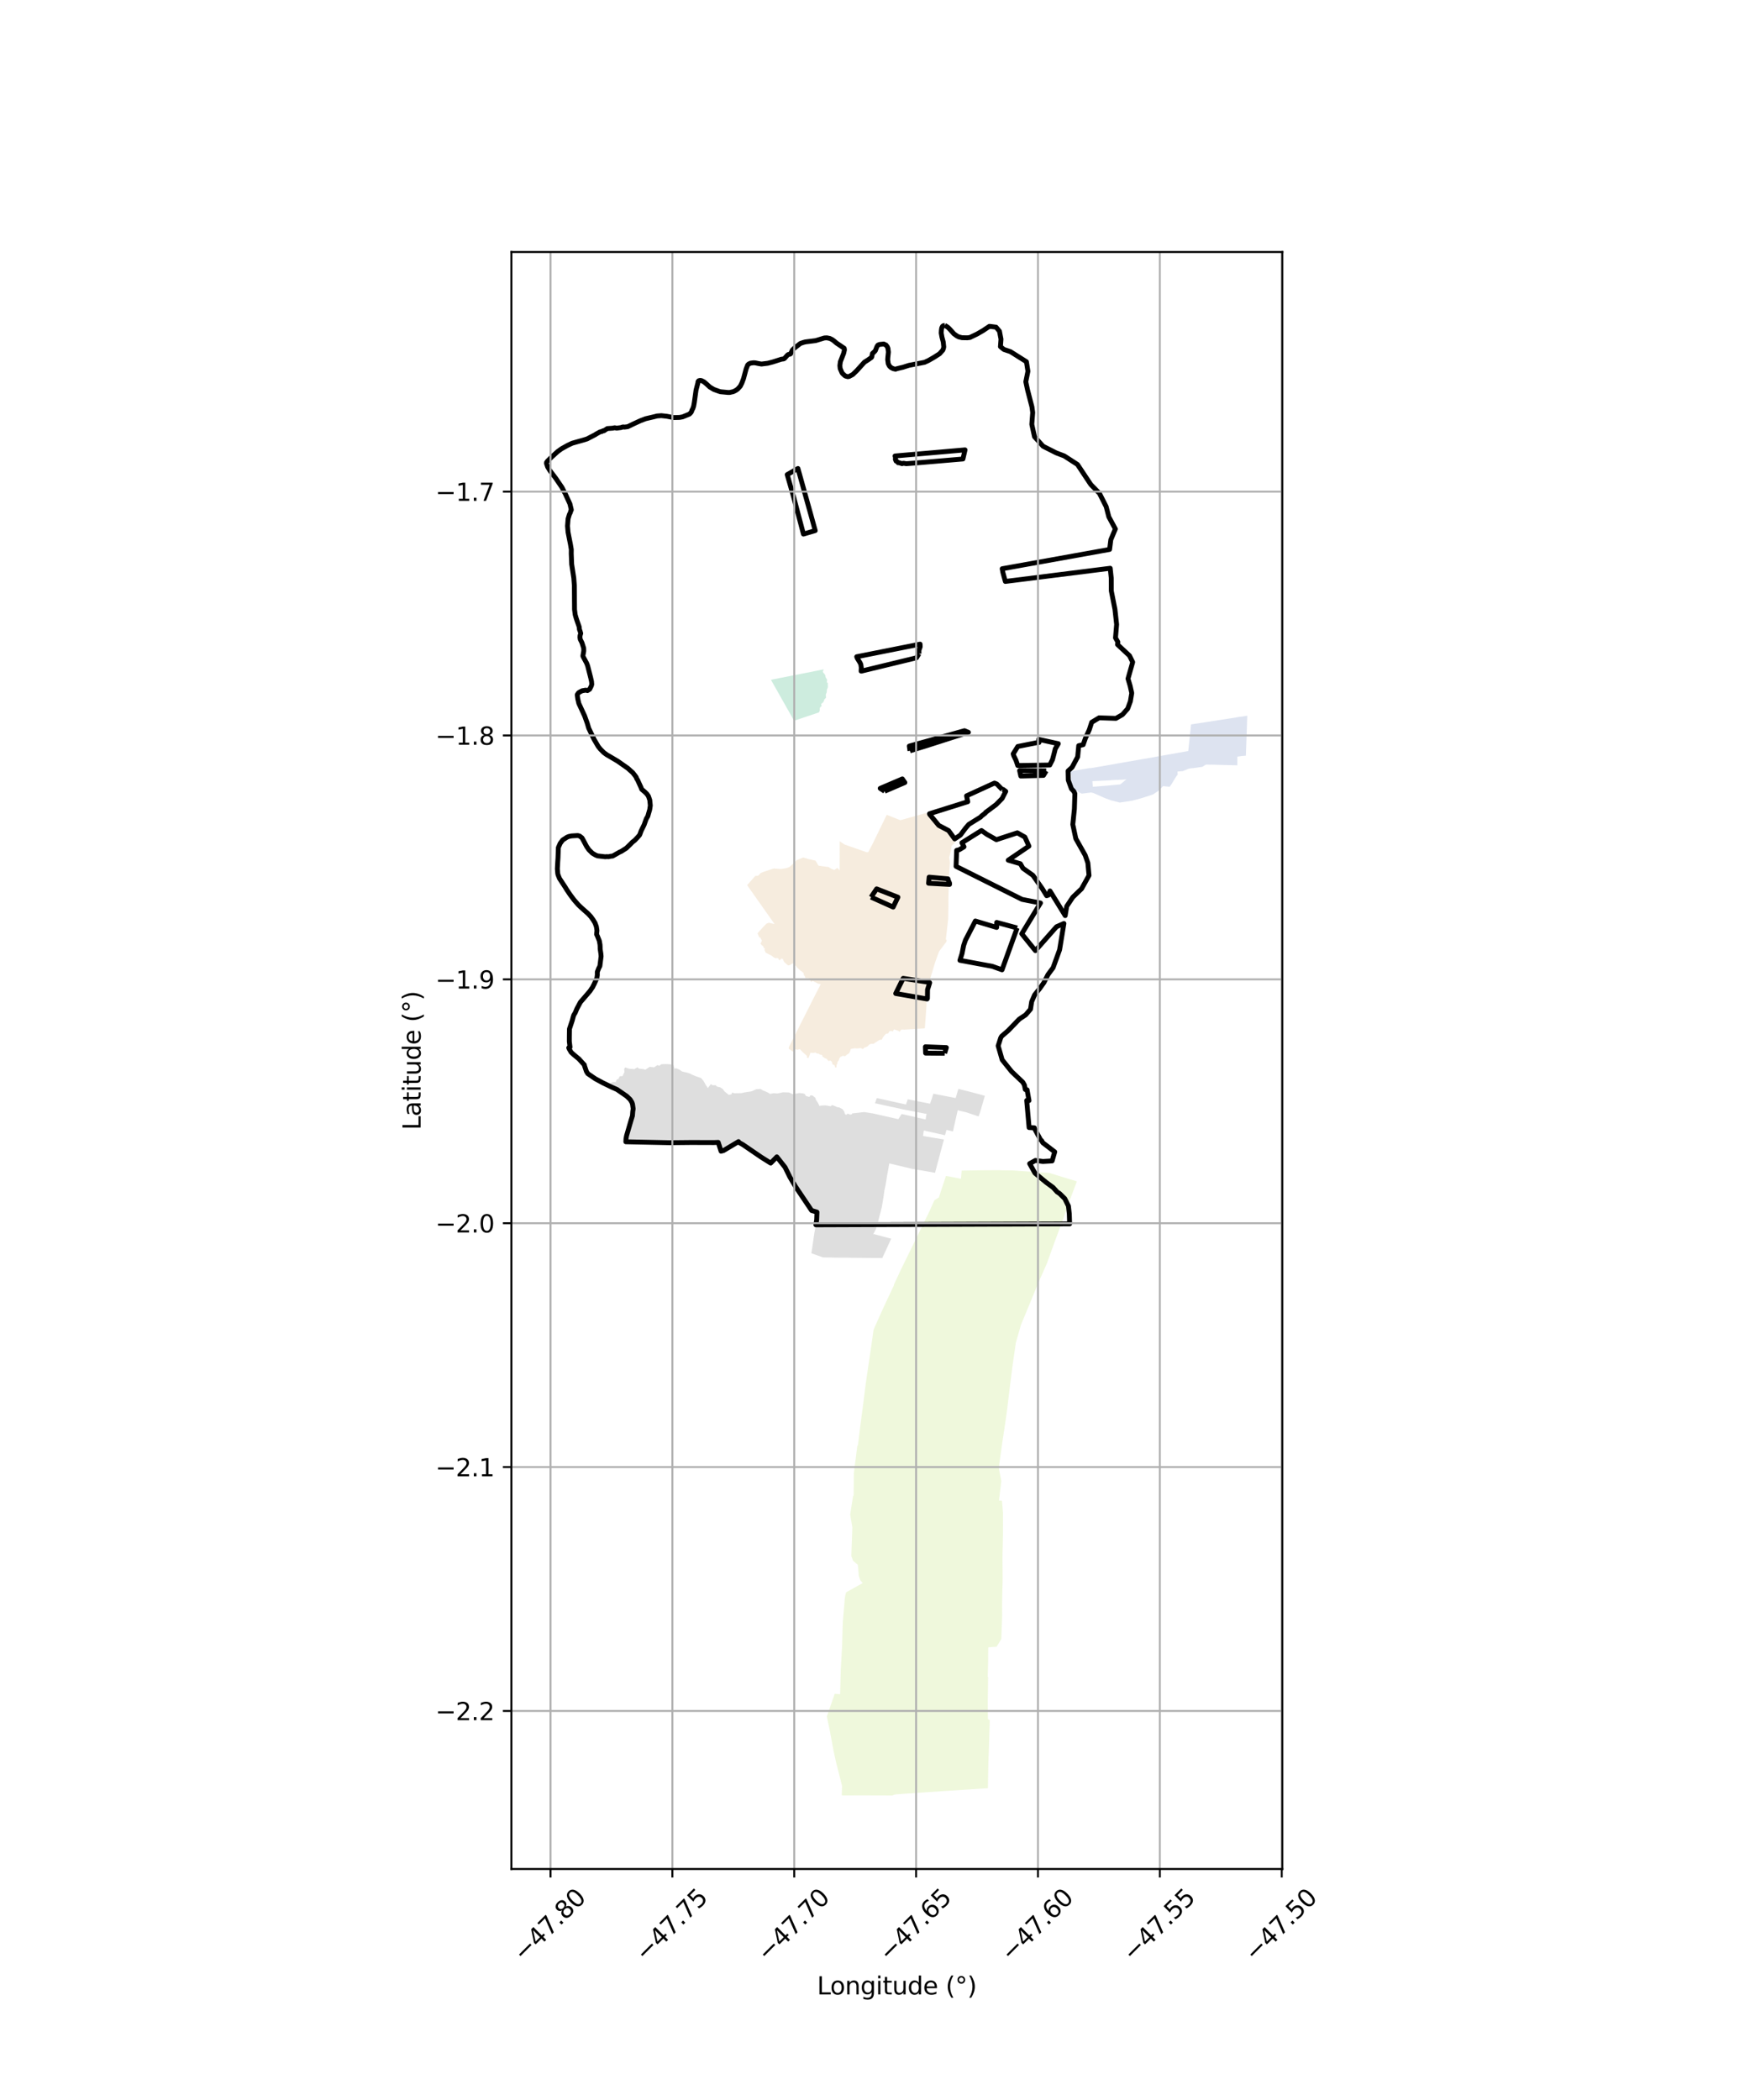 <?xml version="1.0" encoding="utf-8" standalone="no"?>
<!DOCTYPE svg PUBLIC "-//W3C//DTD SVG 1.1//EN"
  "http://www.w3.org/Graphics/SVG/1.1/DTD/svg11.dtd">
<svg xmlns:xlink="http://www.w3.org/1999/xlink" width="720pt" height="864pt" viewBox="0 0 720 864" xmlns="http://www.w3.org/2000/svg" version="1.1">
 <defs>
  <style type="text/css">*{stroke-linejoin: round; stroke-linecap: butt}</style>
 </defs>
 <g id="figure_1">
  <g id="patch_1">
   <path d="M 0 864 
L 720 864 
L 720 0 
L 0 0 
z
" style="fill: #ffffff"/>
  </g>
  <g id="axes_1">
   <g id="patch_2">
    <path d="M 210.404 768.96 
L 527.596 768.96 
L 527.596 103.68 
L 210.404 103.68 
z
" style="fill: #ffffff"/>
   </g>
   <g id="PatchCollection_1">
    <path d="M 380.935 334.511 
L 382.37 336.246 
L 384.428 338.768 
L 385.443 340.011 
L 385.657 340.212 
L 387.159 340.974 
L 389.315 342.038 
L 389.827 342.517 
L 392.932 346.062 
L 393.164 346.475 
L 391.542 347.956 
L 391.278 349.981 
L 390.508 352.725 
L 390.81 354.81 
L 390.703 356.426 
L 390.426 360.211 
L 390.345 360.907 
L 389.854 361.799 
L 389.772 362.492 
L 389.953 362.957 
L 390.364 363.774 
L 390.374 364.072 
L 390.213 368.863 
L 390.198 373.373 
L 390.111 378.076 
L 389.14 386.585 
L 389.469 386.664 
L 389.389 387.419 
L 386.439 391.345 
L 386.28 391.628 
L 384.729 395.954 
L 381.225 407.699 
L 381.188 413.652 
L 380.811 419.053 
L 380.491 423.101 
L 372.261 423.609 
L 370.841 423.582 
L 370.07 424.526 
L 369.588 424.098 
L 367.802 423.511 
L 367.258 424.429 
L 366.604 424.082 
L 365.835 424.389 
L 365.466 425.17 
L 364.47 425.334 
L 363.617 426.334 
L 363.132 427.024 
L 362.789 427.758 
L 361.839 427.855 
L 360.114 428.969 
L 359.407 429.454 
L 358.541 429.47 
L 357.722 429.698 
L 356.857 430.577 
L 355.61 431.043 
L 355.023 431.632 
L 354.215 431.223 
L 352.543 431.357 
L 351.595 431.287 
L 350.034 431.581 
L 349.778 432.405 
L 349.369 433.325 
L 348.441 433.92 
L 347.652 434.576 
L 346.867 434.369 
L 345.772 434.857 
L 345.31 435.502 
L 345.129 436.202 
L 344.49 437.046 
L 344.587 437.46 
L 344.172 438.152 
L 344.173 439.159 
L 343.578 439.133 
L 343.386 438.29 
L 342.498 437.885 
L 342.246 436.863 
L 341.713 436.36 
L 340.81 436.512 
L 340.105 435.62 
L 339.269 435.313 
L 338.395 434.677 
L 338.208 434.02 
L 337.316 433.876 
L 336.906 433.553 
L 336.177 433.441 
L 335.341 433.029 
L 334.636 433.237 
L 333.971 433.114 
L 333.335 433.214 
L 333.285 433.66 
L 332.584 435.397 
L 331.877 434.973 
L 332.054 434.484 
L 330.335 432.941 
L 329.109 431.648 
L 328.092 431.921 
L 326.989 431.691 
L 326.319 432.693 
L 325.706 432.279 
L 324.861 431.716 
L 324.53 431.508 
L 324.562 431.227 
L 324.513 430.93 
L 334.231 411.654 
L 337.683 404.911 
L 337.316 404.833 
L 336.647 404.741 
L 335.321 404.064 
L 334.386 403.587 
L 333.629 404.053 
L 333.31 403.089 
L 332.6 402.395 
L 332.096 402.483 
L 331.377 402.471 
L 331.151 401.663 
L 330.721 401.15 
L 330.635 400.36 
L 330.316 400.092 
L 329.93 399.716 
L 329.271 399.296 
L 328.72 398.797 
L 328.355 398.439 
L 327.85 397.963 
L 327.509 397.472 
L 327.184 397.193 
L 326.967 396.82 
L 326.494 396.332 
L 325.793 396.5 
L 325.371 396.872 
L 324.813 397.106 
L 324.217 397.184 
L 323.677 396.735 
L 323.127 396.23 
L 322.683 395.838 
L 322.343 395.233 
L 322.053 394.533 
L 321.559 394.385 
L 321.082 394.712 
L 320.913 395.114 
L 320.393 394.81 
L 320.277 394.335 
L 319.794 394.16 
L 319.105 394.236 
L 318.269 393.862 
L 317.521 393.222 
L 316.69 392.811 
L 315.02 391.949 
L 314.534 390.864 
L 314.68 390.05 
L 314.183 390.093 
L 314.129 389.47 
L 313.483 388.911 
L 312.865 388.27 
L 313.319 387.4 
L 313.433 386.795 
L 313.098 386.418 
L 312.924 385.864 
L 312.338 385.573 
L 311.674 383.966 
L 313.84 381.562 
L 315.301 380.04 
L 316.293 379.648 
L 318.684 380.192 
L 307.382 364.187 
L 310.746 360.393 
L 311.956 360.277 
L 312.993 359.181 
L 314.305 358.641 
L 318.344 357.316 
L 321.26 357.553 
L 323.575 357.166 
L 324.734 356.751 
L 326.012 355.664 
L 327.628 353.99 
L 330.417 352.788 
L 332.606 353.439 
L 335.524 354.092 
L 336.764 356.163 
L 340.96 356.736 
L 341.581 357.173 
L 342.13 357.477 
L 343.25 357.933 
L 344.505 357.093 
L 345.447 358.106 
L 345.466 346.122 
L 347.524 347.478 
L 356.509 350.614 
L 357.213 350.597 
L 358.857 347.503 
L 364.818 335.241 
L 370.424 337.456 
L 380.935 334.511 
" clip-path="url(#pc38dc3f3fe)" style="fill: #f1e2cc; fill-opacity: 0.65"/>
    <path d="M 513.178 294.466 
L 513.124 295.4 
L 513.116 295.556 
L 513.067 297.012 
L 513.029 298.35 
L 513.014 298.949 
L 512.589 310.915 
L 510.79 311.047 
L 510.263 311.134 
L 509.091 311.316 
L 509.09 314.877 
L 498.361 314.598 
L 497.717 314.614 
L 496.466 314.566 
L 496.014 314.668 
L 495.421 315.019 
L 494.747 315.477 
L 490.93 316.03 
L 490.357 316.06 
L 489.032 316.265 
L 486.653 317.26 
L 485.078 317.385 
L 484.472 317.454 
L 484.492 318.283 
L 484.598 318.54 
L 483.787 319.688 
L 481.921 322.74 
L 481.219 323.712 
L 478.82 323.459 
L 478.547 323.424 
L 476.612 325.372 
L 474.336 326.879 
L 470.145 328.24 
L 469.612 328.402 
L 466 329.387 
L 460.692 330.195 
L 457.358 329.34 
L 456.766 329.146 
L 454.785 328.441 
L 449.923 326.306 
L 449.818 326.275 
L 448.953 326.055 
L 445.058 326.531 
L 444.643 326.314 
L 440.869 324.406 
L 440.403 324.146 
L 440.787 323.606 
L 440.453 322.749 
L 441 321.828 
L 440.647 320.538 
L 440.799 319.401 
L 440.633 318.415 
L 440.178 317.382 
L 442.748 316.945 
L 448.444 315.986 
L 448.572 316.073 
L 454.471 315.06 
L 456.973 314.629 
L 457.586 314.518 
L 459.521 314.172 
L 460.923 313.93 
L 462.19 313.705 
L 463.573 313.466 
L 464.841 313.241 
L 466.248 312.997 
L 467.795 312.729 
L 469.376 312.45 
L 470.857 312.199 
L 488.88 308.989 
L 489.89 299.543 
L 489.887 299.384 
L 490.04 298.03 
L 490.934 297.906 
L 491.833 297.76 
L 492.714 297.642 
L 493.605 297.503 
L 494.495 297.374 
L 495.375 297.238 
L 496.332 297.094 
L 497.223 296.958 
L 498.108 296.815 
L 499 296.675 
L 499.889 296.536 
L 500.709 296.406 
L 501.527 296.274 
L 502.575 296.115 
L 503.678 295.954 
L 505.165 295.719 
L 506.72 295.476 
L 508.089 295.27 
L 509.413 295.009 
L 510.14 294.915 
L 510.412 294.869 
L 510.771 294.822 
L 510.912 294.829 
L 511.467 294.74 
L 513.178 294.466 
M 463.442 320.624 
L 462.134 320.763 
L 460.711 320.822 
L 459.792 320.884 
L 459.15 320.869 
L 455.133 321.129 
L 449.427 321.39 
L 449.638 323.706 
L 456.87 323.113 
L 460.06 322.804 
L 460.638 322.754 
L 460.906 322.736 
L 463.442 320.624 
" clip-path="url(#pc38dc3f3fe)" style="fill: #cbd5e8; fill-opacity: 0.65"/>
    <path d="M 326.7 296.53 
L 317.189 279.688 
L 338.848 275.407 
L 338.822 275.684 
L 338.58 276.11 
L 338.549 276.475 
L 338.881 276.933 
L 339.243 277.299 
L 339.605 278 
L 339.635 278.426 
L 339.785 278.852 
L 340.147 279.371 
L 340.298 279.828 
L 340.206 280.376 
L 340.205 280.802 
L 340.628 281.016 
L 340.567 281.527 
L 340.597 282.136 
L 340.596 282.867 
L 340.201 283.719 
L 340.2 284.237 
L 340.078 285.029 
L 339.775 285.637 
L 339.774 286.429 
L 339.864 287.008 
L 339.47 287.494 
L 339.077 287.829 
L 339.076 288.194 
L 338.773 288.742 
L 338.531 289.107 
L 337.956 289.502 
L 337.865 289.989 
L 338.106 290.477 
L 337.561 290.841 
L 337.288 291.328 
L 337.288 291.693 
L 337.256 292.436 
L 336.888 293.127 
L 326.7 296.53 
" clip-path="url(#pc38dc3f3fe)" style="fill: #b3e2cd; fill-opacity: 0.65"/>
    <path d="M 284.52 442.047 
L 286.096 442.729 
L 288.43 443.545 
L 289.43 444.712 
L 289.918 445.516 
L 290.112 445.942 
L 290.692 446.879 
L 290.904 447.138 
L 291.194 447.682 
L 292.487 446.035 
L 293.144 446.497 
L 294.481 446.49 
L 294.877 446.98 
L 295.477 447.189 
L 296.267 447.336 
L 297.288 447.98 
L 298.101 449.046 
L 299.803 450.447 
L 300.97 450.217 
L 301.224 449.457 
L 302.081 449.802 
L 304.959 449.75 
L 306.58 449.403 
L 308.757 449.096 
L 309.497 448.888 
L 311.118 448.155 
L 312.929 448.017 
L 313.782 448.575 
L 314.843 449.017 
L 315.967 449.518 
L 316.81 450.062 
L 318.247 449.782 
L 319.97 449.881 
L 322.092 449.407 
L 324.614 449.476 
L 326.119 450.171 
L 327.354 449.964 
L 328.867 449.705 
L 330.301 449.843 
L 331.028 450.052 
L 331.634 450.953 
L 333.016 451.304 
L 333.461 450.638 
L 334.352 450.775 
L 335.448 451.66 
L 335.709 452.502 
L 336.529 453.77 
L 337.177 455.075 
L 337.65 454.891 
L 339.59 454.778 
L 341.821 455.142 
L 342.35 454.64 
L 343.698 455.142 
L 344.515 455.552 
L 345.191 455.573 
L 346.669 456.37 
L 347.358 457.355 
L 347.618 458.409 
L 348.222 458.672 
L 348.739 458.157 
L 349.815 458.594 
L 350.516 458.412 
L 350.528 458.102 
L 355.506 457.531 
L 359.134 458.098 
L 369.591 460.463 
L 370.957 458.334 
L 380.815 460.575 
L 381.215 458.311 
L 371.97 456.521 
L 371.86 456.501 
L 359.992 453.905 
L 360.766 451.782 
L 372.694 454.415 
L 372.738 454.424 
L 373.471 452.275 
L 382.65 454.095 
L 383.37 452.032 
L 383.981 449.976 
L 393.01 451.73 
L 393.186 451.788 
L 394.298 447.998 
L 399.872 449.399 
L 403.026 450.247 
L 405.197 450.831 
L 403.263 457.526 
L 402.611 459.321 
L 397.434 457.608 
L 394.022 456.786 
L 392.066 465.517 
L 389.429 464.864 
L 388.81 467.059 
L 380.081 465.129 
L 379.754 467.392 
L 388.378 468.817 
L 387.644 471.463 
L 386.477 475.861 
L 385.841 478.232 
L 385.267 480.372 
L 384.715 482.513 
L 375.199 480.877 
L 366.067 478.705 
L 365.877 478.661 
L 365.491 480.96 
L 365.085 483.067 
L 365.052 483.219 
L 364.686 485.447 
L 364.32 487.71 
L 363.859 489.819 
L 363.553 492.093 
L 363.163 494.519 
L 362.786 496.749 
L 362.179 499.125 
L 361.583 501.344 
L 361.093 503.466 
L 360.376 505.679 
L 359.232 507.873 
L 359.566 507.756 
L 366.647 509.631 
L 365.701 511.737 
L 363.006 517.589 
L 358.619 517.567 
L 351.569 517.495 
L 351.418 517.493 
L 349.208 517.45 
L 346.972 517.443 
L 344.767 517.445 
L 344.641 517.43 
L 338.66 517.339 
L 335.929 516.38 
L 333.832 515.62 
L 335.087 507.094 
L 335.587 504.444 
L 336.005 501.811 
L 336.121 498.699 
L 333.773 498.049 
L 332.62 496.153 
L 332.533 495.979 
L 331.353 494.205 
L 330.947 493.613 
L 329.637 491.572 
L 327.338 488.248 
L 325.015 484.333 
L 324.184 482.007 
L 322.95 480.289 
L 320.889 477.607 
L 320.248 476.797 
L 319.608 475.962 
L 317.06 478.539 
L 315.188 477.358 
L 313.237 476.119 
L 311.338 474.824 
L 309.419 473.571 
L 307.481 472.225 
L 305.71 470.977 
L 303.846 469.693 
L 304.023 470.026 
L 297.652 473.385 
L 296.655 473.638 
L 295.922 471.42 
L 295.569 470.233 
L 295.514 470.049 
L 293.98 470.045 
L 293.647 470.072 
L 275.37 470.135 
L 261.379 469.933 
L 257.492 469.771 
L 257.758 468.094 
L 258.077 466.943 
L 259.114 464.106 
L 259.358 463.223 
L 259.965 461.071 
L 260.639 459.247 
L 260.45 458.171 
L 260.567 457.279 
L 260.748 456.65 
L 260.661 456.199 
L 260.628 454.781 
L 260.541 454.209 
L 260.264 453.705 
L 260.111 453.136 
L 259.537 452.345 
L 259.012 451.809 
L 258.537 451.06 
L 257.751 450.799 
L 256.65 449.924 
L 256.066 449.519 
L 255.489 449.085 
L 253.85 447.834 
L 253.064 447.739 
L 251.714 447.158 
L 250.263 446.508 
L 251.154 445.73 
L 252.073 445.157 
L 253.299 445.184 
L 253.753 444.144 
L 254.426 443.93 
L 254.987 442.806 
L 256.141 442.732 
L 256.935 441.027 
L 256.804 439.863 
L 257.194 439.16 
L 258.909 439.72 
L 260.988 439.874 
L 262.252 439.108 
L 262.851 439.658 
L 264.794 439.877 
L 265.451 440.136 
L 267.319 438.917 
L 269.113 439.145 
L 270.464 438.215 
L 271.195 438.503 
L 272.138 437.859 
L 273.716 437.779 
L 275.642 437.877 
L 277.138 438.221 
L 277.461 439.65 
L 278.35 439.559 
L 279.52 440.088 
L 280.652 440.854 
L 282.63 441.312 
L 283.943 441.719 
L 284.52 442.047 
" clip-path="url(#pc38dc3f3fe)" style="fill: #cccccc; fill-opacity: 0.65"/>
    <path d="M 395.658 481.618 
L 404.243 481.472 
L 410.675 481.436 
L 412.993 481.504 
L 416.802 481.551 
L 424.658 482.102 
L 424.793 482.116 
L 428.009 482.339 
L 428.111 482.346 
L 431.608 482.555 
L 443.046 486.048 
L 439.48 495.604 
L 437.588 501.055 
L 433.579 511.867 
L 430.744 519.766 
L 430.695 519.873 
L 427.19 527.816 
L 423.215 537.477 
L 423.042 537.893 
L 420.026 545.163 
L 417.932 552.508 
L 416.659 561.36 
L 415.467 570.737 
L 414.379 579.787 
L 413.755 584.303 
L 412.302 594.017 
L 410.935 603.757 
L 410.917 603.934 
L 411.973 609.329 
L 411.003 617.375 
L 412.23 617.459 
L 412.649 622.204 
L 412.672 622.401 
L 412.664 631.418 
L 412.447 640.57 
L 412.52 649.732 
L 412.297 658.689 
L 412.295 658.869 
L 412.302 665.247 
L 411.963 674.328 
L 410.062 677.483 
L 406.757 677.757 
L 406.61 677.769 
L 406.549 680.655 
L 406.551 683.519 
L 406.381 689.952 
L 406.546 689.955 
L 406.402 699.609 
L 406.389 699.813 
L 406.465 707.325 
L 407.21 707.718 
L 406.975 715.958 
L 406.963 716.297 
L 406.624 726.077 
L 406.455 735.716 
L 398.118 736.272 
L 388.238 736.901 
L 379.235 737.508 
L 372.06 738.003 
L 368.069 738.32 
L 367.163 738.72 
L 354.274 738.677 
L 352.211 738.689 
L 352.058 738.685 
L 350.624 738.7 
L 350.302 738.7 
L 347.272 738.694 
L 346.308 738.675 
L 346.444 735.154 
L 346.435 734.73 
L 343.922 724.802 
L 342.952 720.363 
L 341.359 711.774 
L 340.18 706.197 
L 343.423 696.873 
L 345.59 697.026 
L 345.658 696.892 
L 345.914 686.911 
L 346.444 677.619 
L 346.459 677.303 
L 346.747 667.533 
L 347.593 657.435 
L 347.589 657.244 
L 348.104 655.142 
L 354.817 651.396 
L 354.926 651.33 
L 353.971 650.191 
L 353.33 648.339 
L 352.945 643.814 
L 350.987 642.158 
L 350.401 640.562 
L 350.25 640.309 
L 350.679 628.42 
L 349.786 623.184 
L 350.974 615.5 
L 351.204 615.317 
L 351.302 606.483 
L 351.269 606.266 
L 352.747 594.742 
L 352.968 594.706 
L 354.049 585.931 
L 355.165 577.522 
L 356.223 569.018 
L 357.356 561.301 
L 358.669 552.412 
L 359.404 547.09 
L 363.401 538.148 
L 367.731 528.922 
L 367.815 528.464 
L 370.261 523.225 
L 370.424 522.847 
L 374.491 514.533 
L 378.364 506.609 
L 382.459 498.236 
L 384.434 493.809 
L 386.288 492.643 
L 389.18 483.827 
L 391.414 484.21 
L 395.37 484.98 
L 395.658 481.618 
" clip-path="url(#pc38dc3f3fe)" style="fill: #e6f5c9; fill-opacity: 0.65"/>
   </g>
   <g id="PatchCollection_2">
    <path d="M 388.723 133.929 
L 389.209 134.145 
L 390.057 134.725 
L 390.871 135.548 
L 392.457 137.327 
L 393.61 138.16 
L 394.396 138.596 
L 395.812 138.944 
L 397.979 138.984 
L 399.048 138.852 
L 402.058 137.397 
L 404.456 136.009 
L 407.035 134.279 
L 407.136 134.397 
L 407.213 134.268 
L 409.799 134.598 
L 411.213 136.283 
L 411.836 139.532 
L 411.612 142.619 
L 413.029 143.775 
L 415.732 144.682 
L 422.299 148.823 
L 422.923 152.745 
L 422.044 157.068 
L 422.738 160.319 
L 424.577 167.442 
L 424.886 169.723 
L 424.513 174.581 
L 425.632 179.698 
L 429.167 183.602 
L 434.57 186.335 
L 437.869 187.59 
L 443.311 191.109 
L 448.799 199.369 
L 452.337 202.974 
L 455.106 208.44 
L 456.207 212.659 
L 458.887 217.62 
L 457.024 222.06 
L 456.52 226.054 
L 412.324 233.996 
L 412.624 235.555 
L 413.626 239.224 
L 456.772 233.802 
L 457.207 237.886 
L 457.222 243.092 
L 458.715 250.674 
L 459.412 256.919 
L 458.943 262.423 
L 459.92 264.128 
L 459.799 265.199 
L 464.709 269.769 
L 466.017 272.425 
L 464.093 279.24 
L 464.959 282.15 
L 465.628 285.149 
L 465.071 288.542 
L 463.955 291.585 
L 461.783 294.038 
L 459.127 295.56 
L 452.205 295.334 
L 449.167 297.156 
L 448.159 300.252 
L 446.54 303.839 
L 445.644 306.394 
L 443.813 306.792 
L 443.384 311.391 
L 441.082 315.694 
L 439.441 317.192 
L 439.525 320.969 
L 440.81 324.508 
L 441.806 325.588 
L 442.235 326.479 
L 442.035 332.859 
L 441.378 339.214 
L 442.629 345.046 
L 446.469 351.852 
L 447.575 355.012 
L 448.05 360.173 
L 444.985 365.67 
L 441.382 369.136 
L 438.879 372.884 
L 438.252 376.708 
L 431.991 366.56 
L 431.364 368.263 
L 430.62 368.523 
L 428.842 365.653 
L 424.975 360.138 
L 420.858 357.217 
L 419.81 355.367 
L 414.826 353.899 
L 423.333 348.125 
L 421.664 344.398 
L 418.565 342.649 
L 409.931 345.471 
L 405.99 343.244 
L 403.811 341.698 
L 395.754 346.736 
L 396.612 348.399 
L 396.48 348.503 
L 394.617 349.631 
L 393.595 349.877 
L 393.352 356.446 
L 420.511 370.038 
L 428.083 371.525 
L 420.384 384.194 
L 425.988 391.124 
L 434.674 381.288 
L 437.721 379.951 
L 435.948 390.773 
L 433.262 398.158 
L 431.165 400.99 
L 429.472 404.31 
L 427.741 406.743 
L 425.677 409.312 
L 424.453 412.13 
L 423.979 415.215 
L 422.003 417.531 
L 419.324 419.325 
L 414.789 424.024 
L 412.085 426.36 
L 411.715 427.009 
L 410.675 430.29 
L 412.318 436.03 
L 416.192 440.858 
L 420.804 445.248 
L 421.471 446.43 
L 421.846 448.253 
L 422.576 448.385 
L 423.358 452.815 
L 422.412 452.766 
L 423.401 463.912 
L 425.563 464.016 
L 425.648 464.334 
L 428.1 468.926 
L 428.605 469.348 
L 429.025 470.15 
L 433.952 473.909 
L 432.867 477.638 
L 429.055 477.861 
L 425.988 477.449 
L 423.634 478.747 
L 425.812 482.649 
L 430.358 486.417 
L 433.285 488.568 
L 434.952 490.403 
L 435.983 491.09 
L 438.074 493.138 
L 439.582 496.188 
L 439.945 499.461 
L 440.079 503.537 
L 335.673 503.923 
L 336.009 501.815 
L 336.125 498.703 
L 333.922 498.043 
L 327.34 488.252 
L 325.017 484.338 
L 323.004 480.264 
L 319.609 475.966 
L 317.082 478.533 
L 313.239 476.123 
L 305.712 470.98 
L 304.026 470.029 
L 303.847 469.691 
L 297.655 473.388 
L 296.659 473.641 
L 295.502 470.012 
L 293.679 470.085 
L 284.475 470.054 
L 275.368 470.144 
L 257.49 469.769 
L 257.546 468.587 
L 257.793 467.233 
L 259.698 460.69 
L 260.205 459.063 
L 260.344 457.22 
L 260.511 456.21 
L 260.232 454.253 
L 259.962 453.502 
L 259.267 452.363 
L 257.847 451.001 
L 253.877 448.261 
L 251.601 447.247 
L 248.033 445.512 
L 244.917 443.834 
L 241.814 441.712 
L 241.277 440.824 
L 240.466 438.478 
L 240.422 438.111 
L 240.079 437.765 
L 238.171 435.668 
L 236.04 433.907 
L 234.981 432.926 
L 234.236 431.656 
L 233.993 431.095 
L 234.181 430.873 
L 234.522 430.829 
L 234.237 428.482 
L 234.241 426.453 
L 234.288 423.336 
L 235.446 419.859 
L 235.786 418.533 
L 236.053 417.669 
L 236.672 416.649 
L 237.343 415.043 
L 238.787 412.333 
L 241.619 409.057 
L 242.723 407.764 
L 243.95 405.95 
L 244.024 405.703 
L 244.388 405.023 
L 245.586 402.417 
L 245.752 401.141 
L 245.753 399.869 
L 246.32 398.407 
L 246.802 397.481 
L 247.312 393.481 
L 247.228 392.448 
L 246.92 390.392 
L 246.919 389.739 
L 246.863 388.691 
L 246.59 387.128 
L 245.88 385.338 
L 245.45 384.379 
L 245.611 382.837 
L 245.369 381.257 
L 244.825 379.764 
L 244.015 378.419 
L 243.088 377.136 
L 242.026 375.977 
L 239.313 373.576 
L 237.9 372.226 
L 236.168 370.242 
L 234.567 368.103 
L 233.07 365.879 
L 232.521 364.962 
L 230.197 361.438 
L 229.616 359.979 
L 229.479 359.469 
L 229.305 357.458 
L 229.465 354.57 
L 229.571 352.968 
L 229.724 348.729 
L 230.47 347.004 
L 231.504 345.611 
L 233.281 344.457 
L 234.007 344.159 
L 235.162 343.919 
L 237.702 343.769 
L 238.484 343.974 
L 239.445 344.719 
L 240.05 345.805 
L 241.33 348.229 
L 242.287 349.616 
L 243.713 351.032 
L 245 351.788 
L 245.872 352.143 
L 249.08 352.508 
L 249.48 352.437 
L 250.435 352.473 
L 251.23 352.285 
L 252.049 352.205 
L 253.006 351.675 
L 254.904 350.593 
L 255.633 350.269 
L 257.679 348.962 
L 259.324 347.372 
L 260.167 346.499 
L 261.149 345.737 
L 262.574 344.22 
L 263.183 343.492 
L 263.793 341.834 
L 265.005 339.369 
L 265.74 337.319 
L 265.946 336.8 
L 266.516 335.834 
L 267.305 333.106 
L 267.557 331.422 
L 267.33 329.157 
L 266.769 327.546 
L 266.119 326.623 
L 265.33 325.856 
L 264.431 325.093 
L 264.009 324.731 
L 263.726 323.968 
L 262.847 322.054 
L 262.349 320.952 
L 261.952 320.361 
L 261.767 319.799 
L 261.306 319.134 
L 260.325 317.894 
L 258.238 316.03 
L 257.576 315.576 
L 254.178 313.192 
L 250.731 311.152 
L 249.61 310.508 
L 248.406 309.62 
L 246.981 308.184 
L 246.166 307.173 
L 244.44 304.242 
L 242.23 299.638 
L 241.577 297.458 
L 240.515 294.522 
L 238.149 289.418 
L 237.713 287.556 
L 237.508 286.052 
L 237.512 285.78 
L 237.954 285.12 
L 238.332 284.813 
L 239.504 284.206 
L 240.993 283.947 
L 241.687 284.138 
L 242.599 283.575 
L 243.236 282.311 
L 243.467 281.606 
L 243.375 280.391 
L 243.004 278.758 
L 241.785 273.961 
L 241.362 272.854 
L 239.884 270.102 
L 239.818 269.82 
L 240.173 267.862 
L 240.142 266.668 
L 239.432 264.441 
L 238.74 263.044 
L 238.606 262.208 
L 238.659 261.492 
L 238.93 260.594 
L 238.637 259.584 
L 238.4 258.986 
L 238.288 257.903 
L 237.343 255.213 
L 237.012 254.177 
L 236.652 252.913 
L 236.374 250.748 
L 236.365 248.687 
L 236.347 247.404 
L 236.34 245.196 
L 236.299 240.835 
L 236.07 237.811 
L 235.202 232.121 
L 235.028 227.755 
L 235.047 226.079 
L 234.714 224.07 
L 233.704 218.926 
L 233.498 216.383 
L 233.728 213.439 
L 234.245 211.707 
L 234.668 210.849 
L 234.88 209.998 
L 235.038 209.893 
L 235.048 209.683 
L 234.733 208.389 
L 234.487 207.326 
L 232.458 202.899 
L 232.021 202.175 
L 231.637 201.364 
L 231.222 200.562 
L 228.582 196.689 
L 227.666 195.487 
L 226.246 193.625 
L 225.324 192.125 
L 224.843 190.702 
L 224.877 190.232 
L 225.278 189.681 
L 226.376 188.606 
L 226.917 188.074 
L 229.434 185.788 
L 231.016 184.641 
L 233.615 183.193 
L 235.437 182.343 
L 239.862 181.096 
L 241.537 180.586 
L 244.878 178.853 
L 245.277 178.575 
L 246.871 177.695 
L 247.668 177.504 
L 248.127 177.228 
L 248.506 177.212 
L 249.872 176.324 
L 252.113 176.165 
L 252.924 175.989 
L 253.672 176.161 
L 255.488 175.924 
L 256.015 175.739 
L 256.444 175.641 
L 256.842 175.732 
L 258.27 175.548 
L 259.29 175.059 
L 260.598 174.424 
L 263.473 173.098 
L 265.635 172.273 
L 268.926 171.502 
L 270.343 171.144 
L 272.103 171.015 
L 274.358 171.265 
L 277.12 171.811 
L 279.584 171.744 
L 280.838 171.514 
L 283.667 170.361 
L 284.325 169.67 
L 284.613 169.086 
L 284.654 168.808 
L 285.086 168.031 
L 285.389 167.11 
L 285.659 165.598 
L 286.371 160.493 
L 287.171 157.411 
L 287.181 157.041 
L 287.46 156.66 
L 288.002 156.512 
L 288.615 156.595 
L 289.6 157.088 
L 290.692 158 
L 292.051 159.248 
L 293.707 160.23 
L 295.745 160.966 
L 296.457 161.183 
L 299.484 161.472 
L 300.236 161.472 
L 301.684 161.135 
L 302.618 160.685 
L 303.469 160.106 
L 304.568 158.908 
L 305.239 157.561 
L 305.915 155.759 
L 306.969 151.831 
L 307.613 150.182 
L 308.036 149.769 
L 308.743 149.433 
L 309.975 149.25 
L 310.727 149.294 
L 311.87 149.535 
L 313.274 149.781 
L 315.89 149.457 
L 317.873 148.941 
L 321.494 147.791 
L 322.414 147.666 
L 322.766 147.48 
L 323.864 146.238 
L 324.138 145.968 
L 324.584 145.772 
L 324.944 145.758 
L 325.278 145.571 
L 325.656 144.761 
L 325.969 144.07 
L 326.674 143.351 
L 329.282 141.318 
L 330.49 140.894 
L 331.404 140.664 
L 333.201 140.44 
L 335.572 140.143 
L 339.16 139.053 
L 340.178 138.998 
L 341.4 139.244 
L 342.374 139.715 
L 343.131 140.274 
L 344.217 141.185 
L 347.324 143.287 
L 347.441 143.894 
L 347.123 145.315 
L 345.744 148.852 
L 345.552 150.406 
L 345.674 151.656 
L 346.418 153.366 
L 346.684 153.726 
L 347.64 154.594 
L 347.913 154.74 
L 348.838 154.989 
L 349.384 154.873 
L 350.836 154.1 
L 352.553 152.436 
L 355.637 149.02 
L 357.152 148.053 
L 358.536 147.071 
L 358.658 146.851 
L 358.939 145.442 
L 359.613 144.843 
L 360.128 144.295 
L 360.45 143.47 
L 360.829 142.533 
L 361.188 142.006 
L 361.825 141.724 
L 363.599 141.536 
L 364.538 141.975 
L 365.075 142.678 
L 365.343 143.394 
L 365.511 144.876 
L 365.303 146.856 
L 365.221 147.936 
L 365.439 149.623 
L 365.918 150.572 
L 366.565 151.209 
L 367.486 151.678 
L 368.45 151.897 
L 369.031 151.687 
L 370.839 151.247 
L 371.403 151.133 
L 373.922 150.322 
L 380.41 149.063 
L 382.02 148.312 
L 384.316 146.99 
L 386.563 145.545 
L 387.911 144.037 
L 388.199 143.212 
L 388.287 142.732 
L 388.08 140.726 
L 387.548 138.7 
L 387.239 136.998 
L 387.322 135.772 
L 387.458 134.899 
L 387.8 134.232 
L 388.214 133.97 
L 388.723 133.929 
M 388.667 433.349 
L 389.362 431.013 
L 380.734 430.68 
L 380.822 433.274 
L 388.667 433.349 
M 382.133 405.527 
L 382.494 404.327 
L 382.388 404.179 
L 371.591 402.527 
L 368.518 408.756 
L 381.442 411.009 
L 381.572 410.78 
L 381.618 407.178 
L 382.133 405.527 
M 358.382 369.107 
L 367.474 373.199 
L 369.43 369.14 
L 360.674 365.705 
L 358.382 369.107 
M 363.968 325.538 
L 372.282 321.963 
L 371.253 320.473 
L 362.143 324.365 
L 363.968 325.538 
M 378.103 268.944 
L 378.086 267.576 
L 378.603 266.076 
L 378.55 265.018 
L 352.477 270.2 
L 352.722 270.848 
L 353.903 272.764 
L 354.175 273.401 
L 354.356 274.664 
L 354.288 276.104 
L 354.461 276.108 
L 377.066 270.634 
L 378.103 268.944 
M 334.024 213.296 
L 328.296 192.754 
L 323.882 195.271 
L 326.501 204.406 
L 330.562 219.74 
L 335.407 218.31 
L 334.024 213.296 
M 396.405 187.868 
L 397.049 185.095 
L 368.244 187.602 
L 368.457 188.267 
L 368.372 188.943 
L 368.655 189.69 
L 369.126 189.907 
L 369.519 190.391 
L 369.958 190.388 
L 371.119 190.772 
L 371.69 190.587 
L 372.877 190.783 
L 376.746 190.489 
L 396.178 188.84 
L 396.405 187.868 
M 418.477 381.785 
L 410.068 379.507 
L 410.048 381.573 
L 401.282 378.939 
L 397.217 386.811 
L 396.481 388.954 
L 395.8 392.365 
L 394.942 395.105 
L 408.26 397.574 
L 412.266 399.013 
L 418.477 381.785 
M 390.45 362.868 
L 390.192 362.283 
L 390.023 361.59 
L 382.28 360.883 
L 382.044 363.401 
L 390.672 363.871 
L 390.686 363.355 
L 390.45 362.868 
M 412.386 324.878 
L 410.105 322.555 
L 409.167 322.186 
L 408.713 322.378 
L 397.677 327.428 
L 398.151 329.85 
L 382.412 334.801 
L 382.495 335.066 
L 386.225 339.589 
L 390.286 341.725 
L 392.776 345.154 
L 395.131 343.583 
L 397.208 340.79 
L 398.578 339.187 
L 403.428 336.172 
L 403.792 335.759 
L 405.373 334.534 
L 405.468 334.293 
L 409.817 331.044 
L 412.291 328.528 
L 413.789 325.589 
L 412.72 324.797 
L 412.386 324.878 
M 430.433 317.178 
L 419.493 317.049 
L 419.988 319.282 
L 429.324 319.015 
L 430.433 317.178 
M 433.612 310.332 
L 434.176 308.066 
L 435.419 305.98 
L 427.363 304.202 
L 427.455 305.497 
L 427.065 305.47 
L 418.75 307.12 
L 416.855 310.165 
L 417.124 311.009 
L 418.003 312.815 
L 418.734 314.961 
L 431.909 314.76 
L 433.014 312.564 
L 433.612 310.332 
M 374.392 308.907 
L 381.145 306.829 
L 398.415 301.3 
L 396.814 300.634 
L 374.108 306.963 
L 374.392 308.907 
L 374.392 308.907 
" clip-path="url(#pc38dc3f3fe)" style="fill: none; stroke: #000000; stroke-width: 2"/>
   </g>
   <g id="matplotlib.axis_1">
    <g id="xtick_1">
     <g id="line2d_1">
      <path d="M 226.488 768.96 
L 226.488 103.68 
" clip-path="url(#pc38dc3f3fe)" style="fill: none; stroke: #b0b0b0; stroke-width: 0.8; stroke-linecap: square"/>
     </g>
     <g id="line2d_2">
      <defs>
       <path id="m3b2f25f0c1" d="M 0 0 
L 0 3.5 
" style="stroke: #000000; stroke-width: 0.8"/>
      </defs>
      <g>
       <use xlink:href="#m3b2f25f0c1" x="226.488" y="768.96" style="stroke: #000000; stroke-width: 0.8"/>
      </g>
     </g>
     <g id="text_1">
      <!-- −47.80 -->
      <g transform="translate(215.354 807.501) rotate(-45) scale(0.1 -0.1)">
       <defs>
        <path id="DejaVuSans-2212" d="M 678 2272 
L 4684 2272 
L 4684 1741 
L 678 1741 
L 678 2272 
z
" transform="scale(0.016)"/>
        <path id="DejaVuSans-34" d="M 2419 4116 
L 825 1625 
L 2419 1625 
L 2419 4116 
z
M 2253 4666 
L 3047 4666 
L 3047 1625 
L 3713 1625 
L 3713 1100 
L 3047 1100 
L 3047 0 
L 2419 0 
L 2419 1100 
L 313 1100 
L 313 1709 
L 2253 4666 
z
" transform="scale(0.016)"/>
        <path id="DejaVuSans-37" d="M 525 4666 
L 3525 4666 
L 3525 4397 
L 1831 0 
L 1172 0 
L 2766 4134 
L 525 4134 
L 525 4666 
z
" transform="scale(0.016)"/>
        <path id="DejaVuSans-2e" d="M 684 794 
L 1344 794 
L 1344 0 
L 684 0 
L 684 794 
z
" transform="scale(0.016)"/>
        <path id="DejaVuSans-38" d="M 2034 2216 
Q 1584 2216 1326 1975 
Q 1069 1734 1069 1313 
Q 1069 891 1326 650 
Q 1584 409 2034 409 
Q 2484 409 2743 651 
Q 3003 894 3003 1313 
Q 3003 1734 2745 1975 
Q 2488 2216 2034 2216 
z
M 1403 2484 
Q 997 2584 770 2862 
Q 544 3141 544 3541 
Q 544 4100 942 4425 
Q 1341 4750 2034 4750 
Q 2731 4750 3128 4425 
Q 3525 4100 3525 3541 
Q 3525 3141 3298 2862 
Q 3072 2584 2669 2484 
Q 3125 2378 3379 2068 
Q 3634 1759 3634 1313 
Q 3634 634 3220 271 
Q 2806 -91 2034 -91 
Q 1263 -91 848 271 
Q 434 634 434 1313 
Q 434 1759 690 2068 
Q 947 2378 1403 2484 
z
M 1172 3481 
Q 1172 3119 1398 2916 
Q 1625 2713 2034 2713 
Q 2441 2713 2670 2916 
Q 2900 3119 2900 3481 
Q 2900 3844 2670 4047 
Q 2441 4250 2034 4250 
Q 1625 4250 1398 4047 
Q 1172 3844 1172 3481 
z
" transform="scale(0.016)"/>
        <path id="DejaVuSans-30" d="M 2034 4250 
Q 1547 4250 1301 3770 
Q 1056 3291 1056 2328 
Q 1056 1369 1301 889 
Q 1547 409 2034 409 
Q 2525 409 2770 889 
Q 3016 1369 3016 2328 
Q 3016 3291 2770 3770 
Q 2525 4250 2034 4250 
z
M 2034 4750 
Q 2819 4750 3233 4129 
Q 3647 3509 3647 2328 
Q 3647 1150 3233 529 
Q 2819 -91 2034 -91 
Q 1250 -91 836 529 
Q 422 1150 422 2328 
Q 422 3509 836 4129 
Q 1250 4750 2034 4750 
z
" transform="scale(0.016)"/>
       </defs>
       <use xlink:href="#DejaVuSans-2212"/>
       <use xlink:href="#DejaVuSans-34" transform="translate(83.789 0)"/>
       <use xlink:href="#DejaVuSans-37" transform="translate(147.412 0)"/>
       <use xlink:href="#DejaVuSans-2e" transform="translate(211.035 0)"/>
       <use xlink:href="#DejaVuSans-38" transform="translate(242.822 0)"/>
       <use xlink:href="#DejaVuSans-30" transform="translate(306.445 0)"/>
      </g>
     </g>
    </g>
    <g id="xtick_2">
     <g id="line2d_3">
      <path d="M 276.629 768.96 
L 276.629 103.68 
" clip-path="url(#pc38dc3f3fe)" style="fill: none; stroke: #b0b0b0; stroke-width: 0.8; stroke-linecap: square"/>
     </g>
     <g id="line2d_4">
      <g>
       <use xlink:href="#m3b2f25f0c1" x="276.629" y="768.96" style="stroke: #000000; stroke-width: 0.8"/>
      </g>
     </g>
     <g id="text_2">
      <!-- −47.75 -->
      <g transform="translate(265.496 807.501) rotate(-45) scale(0.1 -0.1)">
       <defs>
        <path id="DejaVuSans-35" d="M 691 4666 
L 3169 4666 
L 3169 4134 
L 1269 4134 
L 1269 2991 
Q 1406 3038 1543 3061 
Q 1681 3084 1819 3084 
Q 2600 3084 3056 2656 
Q 3513 2228 3513 1497 
Q 3513 744 3044 326 
Q 2575 -91 1722 -91 
Q 1428 -91 1123 -41 
Q 819 9 494 109 
L 494 744 
Q 775 591 1075 516 
Q 1375 441 1709 441 
Q 2250 441 2565 725 
Q 2881 1009 2881 1497 
Q 2881 1984 2565 2268 
Q 2250 2553 1709 2553 
Q 1456 2553 1204 2497 
Q 953 2441 691 2322 
L 691 4666 
z
" transform="scale(0.016)"/>
       </defs>
       <use xlink:href="#DejaVuSans-2212"/>
       <use xlink:href="#DejaVuSans-34" transform="translate(83.789 0)"/>
       <use xlink:href="#DejaVuSans-37" transform="translate(147.412 0)"/>
       <use xlink:href="#DejaVuSans-2e" transform="translate(211.035 0)"/>
       <use xlink:href="#DejaVuSans-37" transform="translate(242.822 0)"/>
       <use xlink:href="#DejaVuSans-35" transform="translate(306.445 0)"/>
      </g>
     </g>
    </g>
    <g id="xtick_3">
     <g id="line2d_5">
      <path d="M 326.771 768.96 
L 326.771 103.68 
" clip-path="url(#pc38dc3f3fe)" style="fill: none; stroke: #b0b0b0; stroke-width: 0.8; stroke-linecap: square"/>
     </g>
     <g id="line2d_6">
      <g>
       <use xlink:href="#m3b2f25f0c1" x="326.771" y="768.96" style="stroke: #000000; stroke-width: 0.8"/>
      </g>
     </g>
     <g id="text_3">
      <!-- −47.70 -->
      <g transform="translate(315.638 807.501) rotate(-45) scale(0.1 -0.1)">
       <use xlink:href="#DejaVuSans-2212"/>
       <use xlink:href="#DejaVuSans-34" transform="translate(83.789 0)"/>
       <use xlink:href="#DejaVuSans-37" transform="translate(147.412 0)"/>
       <use xlink:href="#DejaVuSans-2e" transform="translate(211.035 0)"/>
       <use xlink:href="#DejaVuSans-37" transform="translate(242.822 0)"/>
       <use xlink:href="#DejaVuSans-30" transform="translate(306.445 0)"/>
      </g>
     </g>
    </g>
    <g id="xtick_4">
     <g id="line2d_7">
      <path d="M 376.912 768.96 
L 376.912 103.68 
" clip-path="url(#pc38dc3f3fe)" style="fill: none; stroke: #b0b0b0; stroke-width: 0.8; stroke-linecap: square"/>
     </g>
     <g id="line2d_8">
      <g>
       <use xlink:href="#m3b2f25f0c1" x="376.912" y="768.96" style="stroke: #000000; stroke-width: 0.8"/>
      </g>
     </g>
     <g id="text_4">
      <!-- −47.65 -->
      <g transform="translate(365.779 807.501) rotate(-45) scale(0.1 -0.1)">
       <defs>
        <path id="DejaVuSans-36" d="M 2113 2584 
Q 1688 2584 1439 2293 
Q 1191 2003 1191 1497 
Q 1191 994 1439 701 
Q 1688 409 2113 409 
Q 2538 409 2786 701 
Q 3034 994 3034 1497 
Q 3034 2003 2786 2293 
Q 2538 2584 2113 2584 
z
M 3366 4563 
L 3366 3988 
Q 3128 4100 2886 4159 
Q 2644 4219 2406 4219 
Q 1781 4219 1451 3797 
Q 1122 3375 1075 2522 
Q 1259 2794 1537 2939 
Q 1816 3084 2150 3084 
Q 2853 3084 3261 2657 
Q 3669 2231 3669 1497 
Q 3669 778 3244 343 
Q 2819 -91 2113 -91 
Q 1303 -91 875 529 
Q 447 1150 447 2328 
Q 447 3434 972 4092 
Q 1497 4750 2381 4750 
Q 2619 4750 2861 4703 
Q 3103 4656 3366 4563 
z
" transform="scale(0.016)"/>
       </defs>
       <use xlink:href="#DejaVuSans-2212"/>
       <use xlink:href="#DejaVuSans-34" transform="translate(83.789 0)"/>
       <use xlink:href="#DejaVuSans-37" transform="translate(147.412 0)"/>
       <use xlink:href="#DejaVuSans-2e" transform="translate(211.035 0)"/>
       <use xlink:href="#DejaVuSans-36" transform="translate(242.822 0)"/>
       <use xlink:href="#DejaVuSans-35" transform="translate(306.445 0)"/>
      </g>
     </g>
    </g>
    <g id="xtick_5">
     <g id="line2d_9">
      <path d="M 427.054 768.96 
L 427.054 103.68 
" clip-path="url(#pc38dc3f3fe)" style="fill: none; stroke: #b0b0b0; stroke-width: 0.8; stroke-linecap: square"/>
     </g>
     <g id="line2d_10">
      <g>
       <use xlink:href="#m3b2f25f0c1" x="427.054" y="768.96" style="stroke: #000000; stroke-width: 0.8"/>
      </g>
     </g>
     <g id="text_5">
      <!-- −47.60 -->
      <g transform="translate(415.921 807.501) rotate(-45) scale(0.1 -0.1)">
       <use xlink:href="#DejaVuSans-2212"/>
       <use xlink:href="#DejaVuSans-34" transform="translate(83.789 0)"/>
       <use xlink:href="#DejaVuSans-37" transform="translate(147.412 0)"/>
       <use xlink:href="#DejaVuSans-2e" transform="translate(211.035 0)"/>
       <use xlink:href="#DejaVuSans-36" transform="translate(242.822 0)"/>
       <use xlink:href="#DejaVuSans-30" transform="translate(306.445 0)"/>
      </g>
     </g>
    </g>
    <g id="xtick_6">
     <g id="line2d_11">
      <path d="M 477.196 768.96 
L 477.196 103.68 
" clip-path="url(#pc38dc3f3fe)" style="fill: none; stroke: #b0b0b0; stroke-width: 0.8; stroke-linecap: square"/>
     </g>
     <g id="line2d_12">
      <g>
       <use xlink:href="#m3b2f25f0c1" x="477.196" y="768.96" style="stroke: #000000; stroke-width: 0.8"/>
      </g>
     </g>
     <g id="text_6">
      <!-- −47.55 -->
      <g transform="translate(466.063 807.501) rotate(-45) scale(0.1 -0.1)">
       <use xlink:href="#DejaVuSans-2212"/>
       <use xlink:href="#DejaVuSans-34" transform="translate(83.789 0)"/>
       <use xlink:href="#DejaVuSans-37" transform="translate(147.412 0)"/>
       <use xlink:href="#DejaVuSans-2e" transform="translate(211.035 0)"/>
       <use xlink:href="#DejaVuSans-35" transform="translate(242.822 0)"/>
       <use xlink:href="#DejaVuSans-35" transform="translate(306.445 0)"/>
      </g>
     </g>
    </g>
    <g id="xtick_7">
     <g id="line2d_13">
      <path d="M 527.337 768.96 
L 527.337 103.68 
" clip-path="url(#pc38dc3f3fe)" style="fill: none; stroke: #b0b0b0; stroke-width: 0.8; stroke-linecap: square"/>
     </g>
     <g id="line2d_14">
      <g>
       <use xlink:href="#m3b2f25f0c1" x="527.337" y="768.96" style="stroke: #000000; stroke-width: 0.8"/>
      </g>
     </g>
     <g id="text_7">
      <!-- −47.50 -->
      <g transform="translate(516.204 807.501) rotate(-45) scale(0.1 -0.1)">
       <use xlink:href="#DejaVuSans-2212"/>
       <use xlink:href="#DejaVuSans-34" transform="translate(83.789 0)"/>
       <use xlink:href="#DejaVuSans-37" transform="translate(147.412 0)"/>
       <use xlink:href="#DejaVuSans-2e" transform="translate(211.035 0)"/>
       <use xlink:href="#DejaVuSans-35" transform="translate(242.822 0)"/>
       <use xlink:href="#DejaVuSans-30" transform="translate(306.445 0)"/>
      </g>
     </g>
    </g>
    <g id="text_8">
     <!-- Longitude (°) -->
     <g transform="translate(336.14 820.57) scale(0.1 -0.1)">
      <defs>
       <path id="DejaVuSans-4c" d="M 628 4666 
L 1259 4666 
L 1259 531 
L 3531 531 
L 3531 0 
L 628 0 
L 628 4666 
z
" transform="scale(0.016)"/>
       <path id="DejaVuSans-6f" d="M 1959 3097 
Q 1497 3097 1228 2736 
Q 959 2375 959 1747 
Q 959 1119 1226 758 
Q 1494 397 1959 397 
Q 2419 397 2687 759 
Q 2956 1122 2956 1747 
Q 2956 2369 2687 2733 
Q 2419 3097 1959 3097 
z
M 1959 3584 
Q 2709 3584 3137 3096 
Q 3566 2609 3566 1747 
Q 3566 888 3137 398 
Q 2709 -91 1959 -91 
Q 1206 -91 779 398 
Q 353 888 353 1747 
Q 353 2609 779 3096 
Q 1206 3584 1959 3584 
z
" transform="scale(0.016)"/>
       <path id="DejaVuSans-6e" d="M 3513 2113 
L 3513 0 
L 2938 0 
L 2938 2094 
Q 2938 2591 2744 2837 
Q 2550 3084 2163 3084 
Q 1697 3084 1428 2787 
Q 1159 2491 1159 1978 
L 1159 0 
L 581 0 
L 581 3500 
L 1159 3500 
L 1159 2956 
Q 1366 3272 1645 3428 
Q 1925 3584 2291 3584 
Q 2894 3584 3203 3211 
Q 3513 2838 3513 2113 
z
" transform="scale(0.016)"/>
       <path id="DejaVuSans-67" d="M 2906 1791 
Q 2906 2416 2648 2759 
Q 2391 3103 1925 3103 
Q 1463 3103 1205 2759 
Q 947 2416 947 1791 
Q 947 1169 1205 825 
Q 1463 481 1925 481 
Q 2391 481 2648 825 
Q 2906 1169 2906 1791 
z
M 3481 434 
Q 3481 -459 3084 -895 
Q 2688 -1331 1869 -1331 
Q 1566 -1331 1297 -1286 
Q 1028 -1241 775 -1147 
L 775 -588 
Q 1028 -725 1275 -790 
Q 1522 -856 1778 -856 
Q 2344 -856 2625 -561 
Q 2906 -266 2906 331 
L 2906 616 
Q 2728 306 2450 153 
Q 2172 0 1784 0 
Q 1141 0 747 490 
Q 353 981 353 1791 
Q 353 2603 747 3093 
Q 1141 3584 1784 3584 
Q 2172 3584 2450 3431 
Q 2728 3278 2906 2969 
L 2906 3500 
L 3481 3500 
L 3481 434 
z
" transform="scale(0.016)"/>
       <path id="DejaVuSans-69" d="M 603 3500 
L 1178 3500 
L 1178 0 
L 603 0 
L 603 3500 
z
M 603 4863 
L 1178 4863 
L 1178 4134 
L 603 4134 
L 603 4863 
z
" transform="scale(0.016)"/>
       <path id="DejaVuSans-74" d="M 1172 4494 
L 1172 3500 
L 2356 3500 
L 2356 3053 
L 1172 3053 
L 1172 1153 
Q 1172 725 1289 603 
Q 1406 481 1766 481 
L 2356 481 
L 2356 0 
L 1766 0 
Q 1100 0 847 248 
Q 594 497 594 1153 
L 594 3053 
L 172 3053 
L 172 3500 
L 594 3500 
L 594 4494 
L 1172 4494 
z
" transform="scale(0.016)"/>
       <path id="DejaVuSans-75" d="M 544 1381 
L 544 3500 
L 1119 3500 
L 1119 1403 
Q 1119 906 1312 657 
Q 1506 409 1894 409 
Q 2359 409 2629 706 
Q 2900 1003 2900 1516 
L 2900 3500 
L 3475 3500 
L 3475 0 
L 2900 0 
L 2900 538 
Q 2691 219 2414 64 
Q 2138 -91 1772 -91 
Q 1169 -91 856 284 
Q 544 659 544 1381 
z
M 1991 3584 
L 1991 3584 
z
" transform="scale(0.016)"/>
       <path id="DejaVuSans-64" d="M 2906 2969 
L 2906 4863 
L 3481 4863 
L 3481 0 
L 2906 0 
L 2906 525 
Q 2725 213 2448 61 
Q 2172 -91 1784 -91 
Q 1150 -91 751 415 
Q 353 922 353 1747 
Q 353 2572 751 3078 
Q 1150 3584 1784 3584 
Q 2172 3584 2448 3432 
Q 2725 3281 2906 2969 
z
M 947 1747 
Q 947 1113 1208 752 
Q 1469 391 1925 391 
Q 2381 391 2643 752 
Q 2906 1113 2906 1747 
Q 2906 2381 2643 2742 
Q 2381 3103 1925 3103 
Q 1469 3103 1208 2742 
Q 947 2381 947 1747 
z
" transform="scale(0.016)"/>
       <path id="DejaVuSans-65" d="M 3597 1894 
L 3597 1613 
L 953 1613 
Q 991 1019 1311 708 
Q 1631 397 2203 397 
Q 2534 397 2845 478 
Q 3156 559 3463 722 
L 3463 178 
Q 3153 47 2828 -22 
Q 2503 -91 2169 -91 
Q 1331 -91 842 396 
Q 353 884 353 1716 
Q 353 2575 817 3079 
Q 1281 3584 2069 3584 
Q 2775 3584 3186 3129 
Q 3597 2675 3597 1894 
z
M 3022 2063 
Q 3016 2534 2758 2815 
Q 2500 3097 2075 3097 
Q 1594 3097 1305 2825 
Q 1016 2553 972 2059 
L 3022 2063 
z
" transform="scale(0.016)"/>
       <path id="DejaVuSans-20" transform="scale(0.016)"/>
       <path id="DejaVuSans-28" d="M 1984 4856 
Q 1566 4138 1362 3434 
Q 1159 2731 1159 2009 
Q 1159 1288 1364 580 
Q 1569 -128 1984 -844 
L 1484 -844 
Q 1016 -109 783 600 
Q 550 1309 550 2009 
Q 550 2706 781 3412 
Q 1013 4119 1484 4856 
L 1984 4856 
z
" transform="scale(0.016)"/>
       <path id="DejaVuSans-b0" d="M 1600 4347 
Q 1350 4347 1178 4173 
Q 1006 4000 1006 3750 
Q 1006 3503 1178 3333 
Q 1350 3163 1600 3163 
Q 1850 3163 2022 3333 
Q 2194 3503 2194 3750 
Q 2194 3997 2020 4172 
Q 1847 4347 1600 4347 
z
M 1600 4750 
Q 1800 4750 1984 4673 
Q 2169 4597 2303 4453 
Q 2447 4313 2519 4134 
Q 2591 3956 2591 3750 
Q 2591 3338 2302 3052 
Q 2013 2766 1594 2766 
Q 1172 2766 890 3047 
Q 609 3328 609 3750 
Q 609 4169 896 4459 
Q 1184 4750 1600 4750 
z
" transform="scale(0.016)"/>
       <path id="DejaVuSans-29" d="M 513 4856 
L 1013 4856 
Q 1481 4119 1714 3412 
Q 1947 2706 1947 2009 
Q 1947 1309 1714 600 
Q 1481 -109 1013 -844 
L 513 -844 
Q 928 -128 1133 580 
Q 1338 1288 1338 2009 
Q 1338 2731 1133 3434 
Q 928 4138 513 4856 
z
" transform="scale(0.016)"/>
      </defs>
      <use xlink:href="#DejaVuSans-4c"/>
      <use xlink:href="#DejaVuSans-6f" transform="translate(53.963 0)"/>
      <use xlink:href="#DejaVuSans-6e" transform="translate(115.145 0)"/>
      <use xlink:href="#DejaVuSans-67" transform="translate(178.523 0)"/>
      <use xlink:href="#DejaVuSans-69" transform="translate(242 0)"/>
      <use xlink:href="#DejaVuSans-74" transform="translate(269.783 0)"/>
      <use xlink:href="#DejaVuSans-75" transform="translate(308.992 0)"/>
      <use xlink:href="#DejaVuSans-64" transform="translate(372.371 0)"/>
      <use xlink:href="#DejaVuSans-65" transform="translate(435.848 0)"/>
      <use xlink:href="#DejaVuSans-20" transform="translate(497.371 0)"/>
      <use xlink:href="#DejaVuSans-28" transform="translate(529.158 0)"/>
      <use xlink:href="#DejaVuSans-b0" transform="translate(568.172 0)"/>
      <use xlink:href="#DejaVuSans-29" transform="translate(618.172 0)"/>
     </g>
    </g>
   </g>
   <g id="matplotlib.axis_2">
    <g id="ytick_1">
     <g id="line2d_15">
      <path d="M 210.404 703.929 
L 527.596 703.929 
" clip-path="url(#pc38dc3f3fe)" style="fill: none; stroke: #b0b0b0; stroke-width: 0.8; stroke-linecap: square"/>
     </g>
     <g id="line2d_16">
      <defs>
       <path id="m51c08a6b5a" d="M 0 0 
L -3.5 0 
" style="stroke: #000000; stroke-width: 0.8"/>
      </defs>
      <g>
       <use xlink:href="#m51c08a6b5a" x="210.404" y="703.929" style="stroke: #000000; stroke-width: 0.8"/>
      </g>
     </g>
     <g id="text_9">
      <!-- −2.2 -->
      <g transform="translate(179.122 707.728) scale(0.1 -0.1)">
       <defs>
        <path id="DejaVuSans-32" d="M 1228 531 
L 3431 531 
L 3431 0 
L 469 0 
L 469 531 
Q 828 903 1448 1529 
Q 2069 2156 2228 2338 
Q 2531 2678 2651 2914 
Q 2772 3150 2772 3378 
Q 2772 3750 2511 3984 
Q 2250 4219 1831 4219 
Q 1534 4219 1204 4116 
Q 875 4013 500 3803 
L 500 4441 
Q 881 4594 1212 4672 
Q 1544 4750 1819 4750 
Q 2544 4750 2975 4387 
Q 3406 4025 3406 3419 
Q 3406 3131 3298 2873 
Q 3191 2616 2906 2266 
Q 2828 2175 2409 1742 
Q 1991 1309 1228 531 
z
" transform="scale(0.016)"/>
       </defs>
       <use xlink:href="#DejaVuSans-2212"/>
       <use xlink:href="#DejaVuSans-32" transform="translate(83.789 0)"/>
       <use xlink:href="#DejaVuSans-2e" transform="translate(147.412 0)"/>
       <use xlink:href="#DejaVuSans-32" transform="translate(179.199 0)"/>
      </g>
     </g>
    </g>
    <g id="ytick_2">
     <g id="line2d_17">
      <path d="M 210.404 603.595 
L 527.596 603.595 
" clip-path="url(#pc38dc3f3fe)" style="fill: none; stroke: #b0b0b0; stroke-width: 0.8; stroke-linecap: square"/>
     </g>
     <g id="line2d_18">
      <g>
       <use xlink:href="#m51c08a6b5a" x="210.404" y="603.595" style="stroke: #000000; stroke-width: 0.8"/>
      </g>
     </g>
     <g id="text_10">
      <!-- −2.1 -->
      <g transform="translate(179.122 607.394) scale(0.1 -0.1)">
       <defs>
        <path id="DejaVuSans-31" d="M 794 531 
L 1825 531 
L 1825 4091 
L 703 3866 
L 703 4441 
L 1819 4666 
L 2450 4666 
L 2450 531 
L 3481 531 
L 3481 0 
L 794 0 
L 794 531 
z
" transform="scale(0.016)"/>
       </defs>
       <use xlink:href="#DejaVuSans-2212"/>
       <use xlink:href="#DejaVuSans-32" transform="translate(83.789 0)"/>
       <use xlink:href="#DejaVuSans-2e" transform="translate(147.412 0)"/>
       <use xlink:href="#DejaVuSans-31" transform="translate(179.199 0)"/>
      </g>
     </g>
    </g>
    <g id="ytick_3">
     <g id="line2d_19">
      <path d="M 210.404 503.262 
L 527.596 503.262 
" clip-path="url(#pc38dc3f3fe)" style="fill: none; stroke: #b0b0b0; stroke-width: 0.8; stroke-linecap: square"/>
     </g>
     <g id="line2d_20">
      <g>
       <use xlink:href="#m51c08a6b5a" x="210.404" y="503.262" style="stroke: #000000; stroke-width: 0.8"/>
      </g>
     </g>
     <g id="text_11">
      <!-- −2.0 -->
      <g transform="translate(179.122 507.061) scale(0.1 -0.1)">
       <use xlink:href="#DejaVuSans-2212"/>
       <use xlink:href="#DejaVuSans-32" transform="translate(83.789 0)"/>
       <use xlink:href="#DejaVuSans-2e" transform="translate(147.412 0)"/>
       <use xlink:href="#DejaVuSans-30" transform="translate(179.199 0)"/>
      </g>
     </g>
    </g>
    <g id="ytick_4">
     <g id="line2d_21">
      <path d="M 210.404 402.928 
L 527.596 402.928 
" clip-path="url(#pc38dc3f3fe)" style="fill: none; stroke: #b0b0b0; stroke-width: 0.8; stroke-linecap: square"/>
     </g>
     <g id="line2d_22">
      <g>
       <use xlink:href="#m51c08a6b5a" x="210.404" y="402.928" style="stroke: #000000; stroke-width: 0.8"/>
      </g>
     </g>
     <g id="text_12">
      <!-- −1.9 -->
      <g transform="translate(179.122 406.727) scale(0.1 -0.1)">
       <defs>
        <path id="DejaVuSans-39" d="M 703 97 
L 703 672 
Q 941 559 1184 500 
Q 1428 441 1663 441 
Q 2288 441 2617 861 
Q 2947 1281 2994 2138 
Q 2813 1869 2534 1725 
Q 2256 1581 1919 1581 
Q 1219 1581 811 2004 
Q 403 2428 403 3163 
Q 403 3881 828 4315 
Q 1253 4750 1959 4750 
Q 2769 4750 3195 4129 
Q 3622 3509 3622 2328 
Q 3622 1225 3098 567 
Q 2575 -91 1691 -91 
Q 1453 -91 1209 -44 
Q 966 3 703 97 
z
M 1959 2075 
Q 2384 2075 2632 2365 
Q 2881 2656 2881 3163 
Q 2881 3666 2632 3958 
Q 2384 4250 1959 4250 
Q 1534 4250 1286 3958 
Q 1038 3666 1038 3163 
Q 1038 2656 1286 2365 
Q 1534 2075 1959 2075 
z
" transform="scale(0.016)"/>
       </defs>
       <use xlink:href="#DejaVuSans-2212"/>
       <use xlink:href="#DejaVuSans-31" transform="translate(83.789 0)"/>
       <use xlink:href="#DejaVuSans-2e" transform="translate(147.412 0)"/>
       <use xlink:href="#DejaVuSans-39" transform="translate(179.199 0)"/>
      </g>
     </g>
    </g>
    <g id="ytick_5">
     <g id="line2d_23">
      <path d="M 210.404 302.594 
L 527.596 302.594 
" clip-path="url(#pc38dc3f3fe)" style="fill: none; stroke: #b0b0b0; stroke-width: 0.8; stroke-linecap: square"/>
     </g>
     <g id="line2d_24">
      <g>
       <use xlink:href="#m51c08a6b5a" x="210.404" y="302.594" style="stroke: #000000; stroke-width: 0.8"/>
      </g>
     </g>
     <g id="text_13">
      <!-- −1.8 -->
      <g transform="translate(179.122 306.393) scale(0.1 -0.1)">
       <use xlink:href="#DejaVuSans-2212"/>
       <use xlink:href="#DejaVuSans-31" transform="translate(83.789 0)"/>
       <use xlink:href="#DejaVuSans-2e" transform="translate(147.412 0)"/>
       <use xlink:href="#DejaVuSans-38" transform="translate(179.199 0)"/>
      </g>
     </g>
    </g>
    <g id="ytick_6">
     <g id="line2d_25">
      <path d="M 210.404 202.26 
L 527.596 202.26 
" clip-path="url(#pc38dc3f3fe)" style="fill: none; stroke: #b0b0b0; stroke-width: 0.8; stroke-linecap: square"/>
     </g>
     <g id="line2d_26">
      <g>
       <use xlink:href="#m51c08a6b5a" x="210.404" y="202.26" style="stroke: #000000; stroke-width: 0.8"/>
      </g>
     </g>
     <g id="text_14">
      <!-- −1.7 -->
      <g transform="translate(179.122 206.06) scale(0.1 -0.1)">
       <use xlink:href="#DejaVuSans-2212"/>
       <use xlink:href="#DejaVuSans-31" transform="translate(83.789 0)"/>
       <use xlink:href="#DejaVuSans-2e" transform="translate(147.412 0)"/>
       <use xlink:href="#DejaVuSans-37" transform="translate(179.199 0)"/>
      </g>
     </g>
    </g>
    <g id="text_15">
     <!-- Latitude (°) -->
     <g transform="translate(173.042 464.89) rotate(-90) scale(0.1 -0.1)">
      <defs>
       <path id="DejaVuSans-61" d="M 2194 1759 
Q 1497 1759 1228 1600 
Q 959 1441 959 1056 
Q 959 750 1161 570 
Q 1363 391 1709 391 
Q 2188 391 2477 730 
Q 2766 1069 2766 1631 
L 2766 1759 
L 2194 1759 
z
M 3341 1997 
L 3341 0 
L 2766 0 
L 2766 531 
Q 2569 213 2275 61 
Q 1981 -91 1556 -91 
Q 1019 -91 701 211 
Q 384 513 384 1019 
Q 384 1609 779 1909 
Q 1175 2209 1959 2209 
L 2766 2209 
L 2766 2266 
Q 2766 2663 2505 2880 
Q 2244 3097 1772 3097 
Q 1472 3097 1187 3025 
Q 903 2953 641 2809 
L 641 3341 
Q 956 3463 1253 3523 
Q 1550 3584 1831 3584 
Q 2591 3584 2966 3190 
Q 3341 2797 3341 1997 
z
" transform="scale(0.016)"/>
      </defs>
      <use xlink:href="#DejaVuSans-4c"/>
      <use xlink:href="#DejaVuSans-61" transform="translate(55.713 0)"/>
      <use xlink:href="#DejaVuSans-74" transform="translate(116.992 0)"/>
      <use xlink:href="#DejaVuSans-69" transform="translate(156.201 0)"/>
      <use xlink:href="#DejaVuSans-74" transform="translate(183.984 0)"/>
      <use xlink:href="#DejaVuSans-75" transform="translate(223.193 0)"/>
      <use xlink:href="#DejaVuSans-64" transform="translate(286.572 0)"/>
      <use xlink:href="#DejaVuSans-65" transform="translate(350.049 0)"/>
      <use xlink:href="#DejaVuSans-20" transform="translate(411.572 0)"/>
      <use xlink:href="#DejaVuSans-28" transform="translate(443.359 0)"/>
      <use xlink:href="#DejaVuSans-b0" transform="translate(482.373 0)"/>
      <use xlink:href="#DejaVuSans-29" transform="translate(532.373 0)"/>
     </g>
    </g>
   </g>
   <g id="patch_3">
    <path d="M 210.404 768.96 
L 210.404 103.68 
" style="fill: none; stroke: #000000; stroke-width: 0.8; stroke-linejoin: miter; stroke-linecap: square"/>
   </g>
   <g id="patch_4">
    <path d="M 527.596 768.96 
L 527.596 103.68 
" style="fill: none; stroke: #000000; stroke-width: 0.8; stroke-linejoin: miter; stroke-linecap: square"/>
   </g>
   <g id="patch_5">
    <path d="M 210.404 768.96 
L 527.596 768.96 
" style="fill: none; stroke: #000000; stroke-width: 0.8; stroke-linejoin: miter; stroke-linecap: square"/>
   </g>
   <g id="patch_6">
    <path d="M 210.404 103.68 
L 527.596 103.68 
" style="fill: none; stroke: #000000; stroke-width: 0.8; stroke-linejoin: miter; stroke-linecap: square"/>
   </g>
   <g id="legend_1">
    <g id="patch_7">
     <path d="M 110.215 939.372 
L 627.785 939.372 
Q 629.785 939.372 629.785 937.372 
L 629.785 909.016 
Q 629.785 907.016 627.785 907.016 
L 110.215 907.016 
Q 108.215 907.016 108.215 909.016 
L 108.215 937.372 
Q 108.215 939.372 110.215 939.372 
z
" style="fill: #ffffff; opacity: 0.8; stroke: #cccccc; stroke-linejoin: miter"/>
    </g>
    <g id="line2d_27">
     <defs>
      <path id="m3565ab50b0" d="M 0 5 
C 1.326 5 2.598 4.473 3.536 3.536 
C 4.473 2.598 5 1.326 5 0 
C 5 -1.326 4.473 -2.598 3.536 -3.536 
C 2.598 -4.473 1.326 -5 0 -5 
C -1.326 -5 -2.598 -4.473 -3.536 -3.536 
C -4.473 -2.598 -5 -1.326 -5 0 
C -5 1.326 -4.473 2.598 -3.536 3.536 
C -2.598 4.473 -1.326 5 0 5 
z
"/>
     </defs>
     <g>
      <use xlink:href="#m3565ab50b0" x="122.215" y="915.114" style="fill: #b3e2cd; fill-opacity: 0.65"/>
     </g>
    </g>
    <g id="text_16">
     <!-- PA FE EM DEUS -->
     <g transform="translate(140.215 918.614) scale(0.1 -0.1)">
      <defs>
       <path id="DejaVuSans-50" d="M 1259 4147 
L 1259 2394 
L 2053 2394 
Q 2494 2394 2734 2622 
Q 2975 2850 2975 3272 
Q 2975 3691 2734 3919 
Q 2494 4147 2053 4147 
L 1259 4147 
z
M 628 4666 
L 2053 4666 
Q 2838 4666 3239 4311 
Q 3641 3956 3641 3272 
Q 3641 2581 3239 2228 
Q 2838 1875 2053 1875 
L 1259 1875 
L 1259 0 
L 628 0 
L 628 4666 
z
" transform="scale(0.016)"/>
       <path id="DejaVuSans-41" d="M 2188 4044 
L 1331 1722 
L 3047 1722 
L 2188 4044 
z
M 1831 4666 
L 2547 4666 
L 4325 0 
L 3669 0 
L 3244 1197 
L 1141 1197 
L 716 0 
L 50 0 
L 1831 4666 
z
" transform="scale(0.016)"/>
       <path id="DejaVuSans-46" d="M 628 4666 
L 3309 4666 
L 3309 4134 
L 1259 4134 
L 1259 2759 
L 3109 2759 
L 3109 2228 
L 1259 2228 
L 1259 0 
L 628 0 
L 628 4666 
z
" transform="scale(0.016)"/>
       <path id="DejaVuSans-45" d="M 628 4666 
L 3578 4666 
L 3578 4134 
L 1259 4134 
L 1259 2753 
L 3481 2753 
L 3481 2222 
L 1259 2222 
L 1259 531 
L 3634 531 
L 3634 0 
L 628 0 
L 628 4666 
z
" transform="scale(0.016)"/>
       <path id="DejaVuSans-4d" d="M 628 4666 
L 1569 4666 
L 2759 1491 
L 3956 4666 
L 4897 4666 
L 4897 0 
L 4281 0 
L 4281 4097 
L 3078 897 
L 2444 897 
L 1241 4097 
L 1241 0 
L 628 0 
L 628 4666 
z
" transform="scale(0.016)"/>
       <path id="DejaVuSans-44" d="M 1259 4147 
L 1259 519 
L 2022 519 
Q 2988 519 3436 956 
Q 3884 1394 3884 2338 
Q 3884 3275 3436 3711 
Q 2988 4147 2022 4147 
L 1259 4147 
z
M 628 4666 
L 1925 4666 
Q 3281 4666 3915 4102 
Q 4550 3538 4550 2338 
Q 4550 1131 3912 565 
Q 3275 0 1925 0 
L 628 0 
L 628 4666 
z
" transform="scale(0.016)"/>
       <path id="DejaVuSans-55" d="M 556 4666 
L 1191 4666 
L 1191 1831 
Q 1191 1081 1462 751 
Q 1734 422 2344 422 
Q 2950 422 3222 751 
Q 3494 1081 3494 1831 
L 3494 4666 
L 4128 4666 
L 4128 1753 
Q 4128 841 3676 375 
Q 3225 -91 2344 -91 
Q 1459 -91 1007 375 
Q 556 841 556 1753 
L 556 4666 
z
" transform="scale(0.016)"/>
       <path id="DejaVuSans-53" d="M 3425 4513 
L 3425 3897 
Q 3066 4069 2747 4153 
Q 2428 4238 2131 4238 
Q 1616 4238 1336 4038 
Q 1056 3838 1056 3469 
Q 1056 3159 1242 3001 
Q 1428 2844 1947 2747 
L 2328 2669 
Q 3034 2534 3370 2195 
Q 3706 1856 3706 1288 
Q 3706 609 3251 259 
Q 2797 -91 1919 -91 
Q 1588 -91 1214 -16 
Q 841 59 441 206 
L 441 856 
Q 825 641 1194 531 
Q 1563 422 1919 422 
Q 2459 422 2753 634 
Q 3047 847 3047 1241 
Q 3047 1584 2836 1778 
Q 2625 1972 2144 2069 
L 1759 2144 
Q 1053 2284 737 2584 
Q 422 2884 422 3419 
Q 422 4038 858 4394 
Q 1294 4750 2059 4750 
Q 2388 4750 2728 4690 
Q 3069 4631 3425 4513 
z
" transform="scale(0.016)"/>
      </defs>
      <use xlink:href="#DejaVuSans-50"/>
      <use xlink:href="#DejaVuSans-41" transform="translate(53.928 0)"/>
      <use xlink:href="#DejaVuSans-20" transform="translate(122.336 0)"/>
      <use xlink:href="#DejaVuSans-46" transform="translate(154.123 0)"/>
      <use xlink:href="#DejaVuSans-45" transform="translate(211.643 0)"/>
      <use xlink:href="#DejaVuSans-20" transform="translate(274.826 0)"/>
      <use xlink:href="#DejaVuSans-45" transform="translate(306.613 0)"/>
      <use xlink:href="#DejaVuSans-4d" transform="translate(369.797 0)"/>
      <use xlink:href="#DejaVuSans-20" transform="translate(456.076 0)"/>
      <use xlink:href="#DejaVuSans-44" transform="translate(487.863 0)"/>
      <use xlink:href="#DejaVuSans-45" transform="translate(564.865 0)"/>
      <use xlink:href="#DejaVuSans-55" transform="translate(628.049 0)"/>
      <use xlink:href="#DejaVuSans-53" transform="translate(701.242 0)"/>
     </g>
    </g>
    <g id="line2d_28">
     <defs>
      <path id="mde1211f4da" d="M 0 5 
C 1.326 5 2.598 4.473 3.536 3.536 
C 4.473 2.598 5 1.326 5 0 
C 5 -1.326 4.473 -2.598 3.536 -3.536 
C 2.598 -4.473 1.326 -5 0 -5 
C -1.326 -5 -2.598 -4.473 -3.536 -3.536 
C -4.473 -2.598 -5 -1.326 -5 0 
C -5 1.326 -4.473 2.598 -3.536 3.536 
C -2.598 4.473 -1.326 5 0 5 
z
"/>
     </defs>
     <g>
      <use xlink:href="#mde1211f4da" x="122.215" y="929.793" style="fill: #cbd5e8; fill-opacity: 0.65"/>
     </g>
    </g>
    <g id="text_17">
     <!-- PA LUIS CARLOS PRESTES -->
     <g transform="translate(140.215 933.293) scale(0.1 -0.1)">
      <defs>
       <path id="DejaVuSans-49" d="M 628 4666 
L 1259 4666 
L 1259 0 
L 628 0 
L 628 4666 
z
" transform="scale(0.016)"/>
       <path id="DejaVuSans-43" d="M 4122 4306 
L 4122 3641 
Q 3803 3938 3442 4084 
Q 3081 4231 2675 4231 
Q 1875 4231 1450 3742 
Q 1025 3253 1025 2328 
Q 1025 1406 1450 917 
Q 1875 428 2675 428 
Q 3081 428 3442 575 
Q 3803 722 4122 1019 
L 4122 359 
Q 3791 134 3420 21 
Q 3050 -91 2638 -91 
Q 1578 -91 968 557 
Q 359 1206 359 2328 
Q 359 3453 968 4101 
Q 1578 4750 2638 4750 
Q 3056 4750 3426 4639 
Q 3797 4528 4122 4306 
z
" transform="scale(0.016)"/>
       <path id="DejaVuSans-52" d="M 2841 2188 
Q 3044 2119 3236 1894 
Q 3428 1669 3622 1275 
L 4263 0 
L 3584 0 
L 2988 1197 
Q 2756 1666 2539 1819 
Q 2322 1972 1947 1972 
L 1259 1972 
L 1259 0 
L 628 0 
L 628 4666 
L 2053 4666 
Q 2853 4666 3247 4331 
Q 3641 3997 3641 3322 
Q 3641 2881 3436 2590 
Q 3231 2300 2841 2188 
z
M 1259 4147 
L 1259 2491 
L 2053 2491 
Q 2509 2491 2742 2702 
Q 2975 2913 2975 3322 
Q 2975 3731 2742 3939 
Q 2509 4147 2053 4147 
L 1259 4147 
z
" transform="scale(0.016)"/>
       <path id="DejaVuSans-4f" d="M 2522 4238 
Q 1834 4238 1429 3725 
Q 1025 3213 1025 2328 
Q 1025 1447 1429 934 
Q 1834 422 2522 422 
Q 3209 422 3611 934 
Q 4013 1447 4013 2328 
Q 4013 3213 3611 3725 
Q 3209 4238 2522 4238 
z
M 2522 4750 
Q 3503 4750 4090 4092 
Q 4678 3434 4678 2328 
Q 4678 1225 4090 567 
Q 3503 -91 2522 -91 
Q 1538 -91 948 565 
Q 359 1222 359 2328 
Q 359 3434 948 4092 
Q 1538 4750 2522 4750 
z
" transform="scale(0.016)"/>
       <path id="DejaVuSans-54" d="M -19 4666 
L 3928 4666 
L 3928 4134 
L 2272 4134 
L 2272 0 
L 1638 0 
L 1638 4134 
L -19 4134 
L -19 4666 
z
" transform="scale(0.016)"/>
      </defs>
      <use xlink:href="#DejaVuSans-50"/>
      <use xlink:href="#DejaVuSans-41" transform="translate(53.928 0)"/>
      <use xlink:href="#DejaVuSans-20" transform="translate(122.336 0)"/>
      <use xlink:href="#DejaVuSans-4c" transform="translate(154.123 0)"/>
      <use xlink:href="#DejaVuSans-55" transform="translate(204.836 0)"/>
      <use xlink:href="#DejaVuSans-49" transform="translate(278.029 0)"/>
      <use xlink:href="#DejaVuSans-53" transform="translate(307.521 0)"/>
      <use xlink:href="#DejaVuSans-20" transform="translate(370.998 0)"/>
      <use xlink:href="#DejaVuSans-43" transform="translate(402.785 0)"/>
      <use xlink:href="#DejaVuSans-41" transform="translate(472.609 0)"/>
      <use xlink:href="#DejaVuSans-52" transform="translate(541.018 0)"/>
      <use xlink:href="#DejaVuSans-4c" transform="translate(610.5 0)"/>
      <use xlink:href="#DejaVuSans-4f" transform="translate(662.588 0)"/>
      <use xlink:href="#DejaVuSans-53" transform="translate(741.299 0)"/>
      <use xlink:href="#DejaVuSans-20" transform="translate(804.775 0)"/>
      <use xlink:href="#DejaVuSans-50" transform="translate(836.562 0)"/>
      <use xlink:href="#DejaVuSans-52" transform="translate(896.865 0)"/>
      <use xlink:href="#DejaVuSans-45" transform="translate(966.348 0)"/>
      <use xlink:href="#DejaVuSans-53" transform="translate(1029.531 0)"/>
      <use xlink:href="#DejaVuSans-54" transform="translate(1093.008 0)"/>
      <use xlink:href="#DejaVuSans-45" transform="translate(1154.092 0)"/>
      <use xlink:href="#DejaVuSans-53" transform="translate(1217.275 0)"/>
     </g>
    </g>
    <g id="line2d_29">
     <defs>
      <path id="ma46f8fca25" d="M 0 5 
C 1.326 5 2.598 4.473 3.536 3.536 
C 4.473 2.598 5 1.326 5 0 
C 5 -1.326 4.473 -2.598 3.536 -3.536 
C 2.598 -4.473 1.326 -5 0 -5 
C -1.326 -5 -2.598 -4.473 -3.536 -3.536 
C -4.473 -2.598 -5 -1.326 -5 0 
C -5 1.326 -4.473 2.598 -3.536 3.536 
C -2.598 4.473 -1.326 5 0 5 
z
"/>
     </defs>
     <g>
      <use xlink:href="#ma46f8fca25" x="298.293" y="915.114" style="fill: #e6f5c9; fill-opacity: 0.65"/>
     </g>
    </g>
    <g id="text_18">
     <!-- PA MANOEL CRESCENCIO DE SOUZA -->
     <g transform="translate(316.293 918.614) scale(0.1 -0.1)">
      <defs>
       <path id="DejaVuSans-4e" d="M 628 4666 
L 1478 4666 
L 3547 763 
L 3547 4666 
L 4159 4666 
L 4159 0 
L 3309 0 
L 1241 3903 
L 1241 0 
L 628 0 
L 628 4666 
z
" transform="scale(0.016)"/>
       <path id="DejaVuSans-5a" d="M 359 4666 
L 4025 4666 
L 4025 4184 
L 1075 531 
L 4097 531 
L 4097 0 
L 288 0 
L 288 481 
L 3238 4134 
L 359 4134 
L 359 4666 
z
" transform="scale(0.016)"/>
      </defs>
      <use xlink:href="#DejaVuSans-50"/>
      <use xlink:href="#DejaVuSans-41" transform="translate(53.928 0)"/>
      <use xlink:href="#DejaVuSans-20" transform="translate(122.336 0)"/>
      <use xlink:href="#DejaVuSans-4d" transform="translate(154.123 0)"/>
      <use xlink:href="#DejaVuSans-41" transform="translate(240.402 0)"/>
      <use xlink:href="#DejaVuSans-4e" transform="translate(308.811 0)"/>
      <use xlink:href="#DejaVuSans-4f" transform="translate(383.615 0)"/>
      <use xlink:href="#DejaVuSans-45" transform="translate(462.326 0)"/>
      <use xlink:href="#DejaVuSans-4c" transform="translate(525.51 0)"/>
      <use xlink:href="#DejaVuSans-20" transform="translate(581.223 0)"/>
      <use xlink:href="#DejaVuSans-43" transform="translate(613.01 0)"/>
      <use xlink:href="#DejaVuSans-52" transform="translate(682.834 0)"/>
      <use xlink:href="#DejaVuSans-45" transform="translate(752.316 0)"/>
      <use xlink:href="#DejaVuSans-53" transform="translate(815.5 0)"/>
      <use xlink:href="#DejaVuSans-43" transform="translate(878.977 0)"/>
      <use xlink:href="#DejaVuSans-45" transform="translate(948.801 0)"/>
      <use xlink:href="#DejaVuSans-4e" transform="translate(1011.984 0)"/>
      <use xlink:href="#DejaVuSans-43" transform="translate(1086.789 0)"/>
      <use xlink:href="#DejaVuSans-49" transform="translate(1156.613 0)"/>
      <use xlink:href="#DejaVuSans-4f" transform="translate(1186.105 0)"/>
      <use xlink:href="#DejaVuSans-20" transform="translate(1264.816 0)"/>
      <use xlink:href="#DejaVuSans-44" transform="translate(1296.604 0)"/>
      <use xlink:href="#DejaVuSans-45" transform="translate(1373.605 0)"/>
      <use xlink:href="#DejaVuSans-20" transform="translate(1436.789 0)"/>
      <use xlink:href="#DejaVuSans-53" transform="translate(1468.576 0)"/>
      <use xlink:href="#DejaVuSans-4f" transform="translate(1532.053 0)"/>
      <use xlink:href="#DejaVuSans-55" transform="translate(1610.764 0)"/>
      <use xlink:href="#DejaVuSans-5a" transform="translate(1682.207 0)"/>
      <use xlink:href="#DejaVuSans-41" transform="translate(1750.713 0)"/>
     </g>
    </g>
    <g id="line2d_30">
     <defs>
      <path id="m76e99d9f03" d="M 0 5 
C 1.326 5 2.598 4.473 3.536 3.536 
C 4.473 2.598 5 1.326 5 0 
C 5 -1.326 4.473 -2.598 3.536 -3.536 
C 2.598 -4.473 1.326 -5 0 -5 
C -1.326 -5 -2.598 -4.473 -3.536 -3.536 
C -4.473 -2.598 -5 -1.326 -5 0 
C -5 1.326 -4.473 2.598 -3.536 3.536 
C -2.598 4.473 -1.326 5 0 5 
z
"/>
     </defs>
     <g>
      <use xlink:href="#m76e99d9f03" x="298.293" y="929.793" style="fill: #f1e2cc; fill-opacity: 0.65"/>
     </g>
    </g>
    <g id="text_19">
     <!-- PA PALHETA -->
     <g transform="translate(316.293 933.293) scale(0.1 -0.1)">
      <defs>
       <path id="DejaVuSans-48" d="M 628 4666 
L 1259 4666 
L 1259 2753 
L 3553 2753 
L 3553 4666 
L 4184 4666 
L 4184 0 
L 3553 0 
L 3553 2222 
L 1259 2222 
L 1259 0 
L 628 0 
L 628 4666 
z
" transform="scale(0.016)"/>
      </defs>
      <use xlink:href="#DejaVuSans-50"/>
      <use xlink:href="#DejaVuSans-41" transform="translate(53.928 0)"/>
      <use xlink:href="#DejaVuSans-20" transform="translate(122.336 0)"/>
      <use xlink:href="#DejaVuSans-50" transform="translate(154.123 0)"/>
      <use xlink:href="#DejaVuSans-41" transform="translate(208.051 0)"/>
      <use xlink:href="#DejaVuSans-4c" transform="translate(276.459 0)"/>
      <use xlink:href="#DejaVuSans-48" transform="translate(332.172 0)"/>
      <use xlink:href="#DejaVuSans-45" transform="translate(407.367 0)"/>
      <use xlink:href="#DejaVuSans-54" transform="translate(470.551 0)"/>
      <use xlink:href="#DejaVuSans-41" transform="translate(523.885 0)"/>
     </g>
    </g>
    <g id="line2d_31">
     <defs>
      <path id="m77d35808d6" d="M 0 5 
C 1.326 5 2.598 4.473 3.536 3.536 
C 4.473 2.598 5 1.326 5 0 
C 5 -1.326 4.473 -2.598 3.536 -3.536 
C 2.598 -4.473 1.326 -5 0 -5 
C -1.326 -5 -2.598 -4.473 -3.536 -3.536 
C -4.473 -2.598 -5 -1.326 -5 0 
C -5 1.326 -4.473 2.598 -3.536 3.536 
C -2.598 4.473 -1.326 5 0 5 
z
"/>
     </defs>
     <g>
      <use xlink:href="#m77d35808d6" x="528.21" y="915.114" style="fill: #cccccc; fill-opacity: 0.65"/>
     </g>
    </g>
    <g id="text_20">
     <!-- PA TERRA NOVA -->
     <g transform="translate(546.21 918.614) scale(0.1 -0.1)">
      <defs>
       <path id="DejaVuSans-56" d="M 1831 0 
L 50 4666 
L 709 4666 
L 2188 738 
L 3669 4666 
L 4325 4666 
L 2547 0 
L 1831 0 
z
" transform="scale(0.016)"/>
      </defs>
      <use xlink:href="#DejaVuSans-50"/>
      <use xlink:href="#DejaVuSans-41" transform="translate(53.928 0)"/>
      <use xlink:href="#DejaVuSans-20" transform="translate(122.336 0)"/>
      <use xlink:href="#DejaVuSans-54" transform="translate(154.123 0)"/>
      <use xlink:href="#DejaVuSans-45" transform="translate(215.207 0)"/>
      <use xlink:href="#DejaVuSans-52" transform="translate(278.391 0)"/>
      <use xlink:href="#DejaVuSans-52" transform="translate(347.873 0)"/>
      <use xlink:href="#DejaVuSans-41" transform="translate(413.355 0)"/>
      <use xlink:href="#DejaVuSans-20" transform="translate(481.764 0)"/>
      <use xlink:href="#DejaVuSans-4e" transform="translate(513.551 0)"/>
      <use xlink:href="#DejaVuSans-4f" transform="translate(588.355 0)"/>
      <use xlink:href="#DejaVuSans-56" transform="translate(665.316 0)"/>
      <use xlink:href="#DejaVuSans-41" transform="translate(727.35 0)"/>
     </g>
    </g>
   </g>
  </g>
 </g>
 <defs>
  <clipPath id="pc38dc3f3fe">
   <rect x="210.404" y="103.68" width="317.191" height="665.28"/>
  </clipPath>
 </defs>
</svg>
